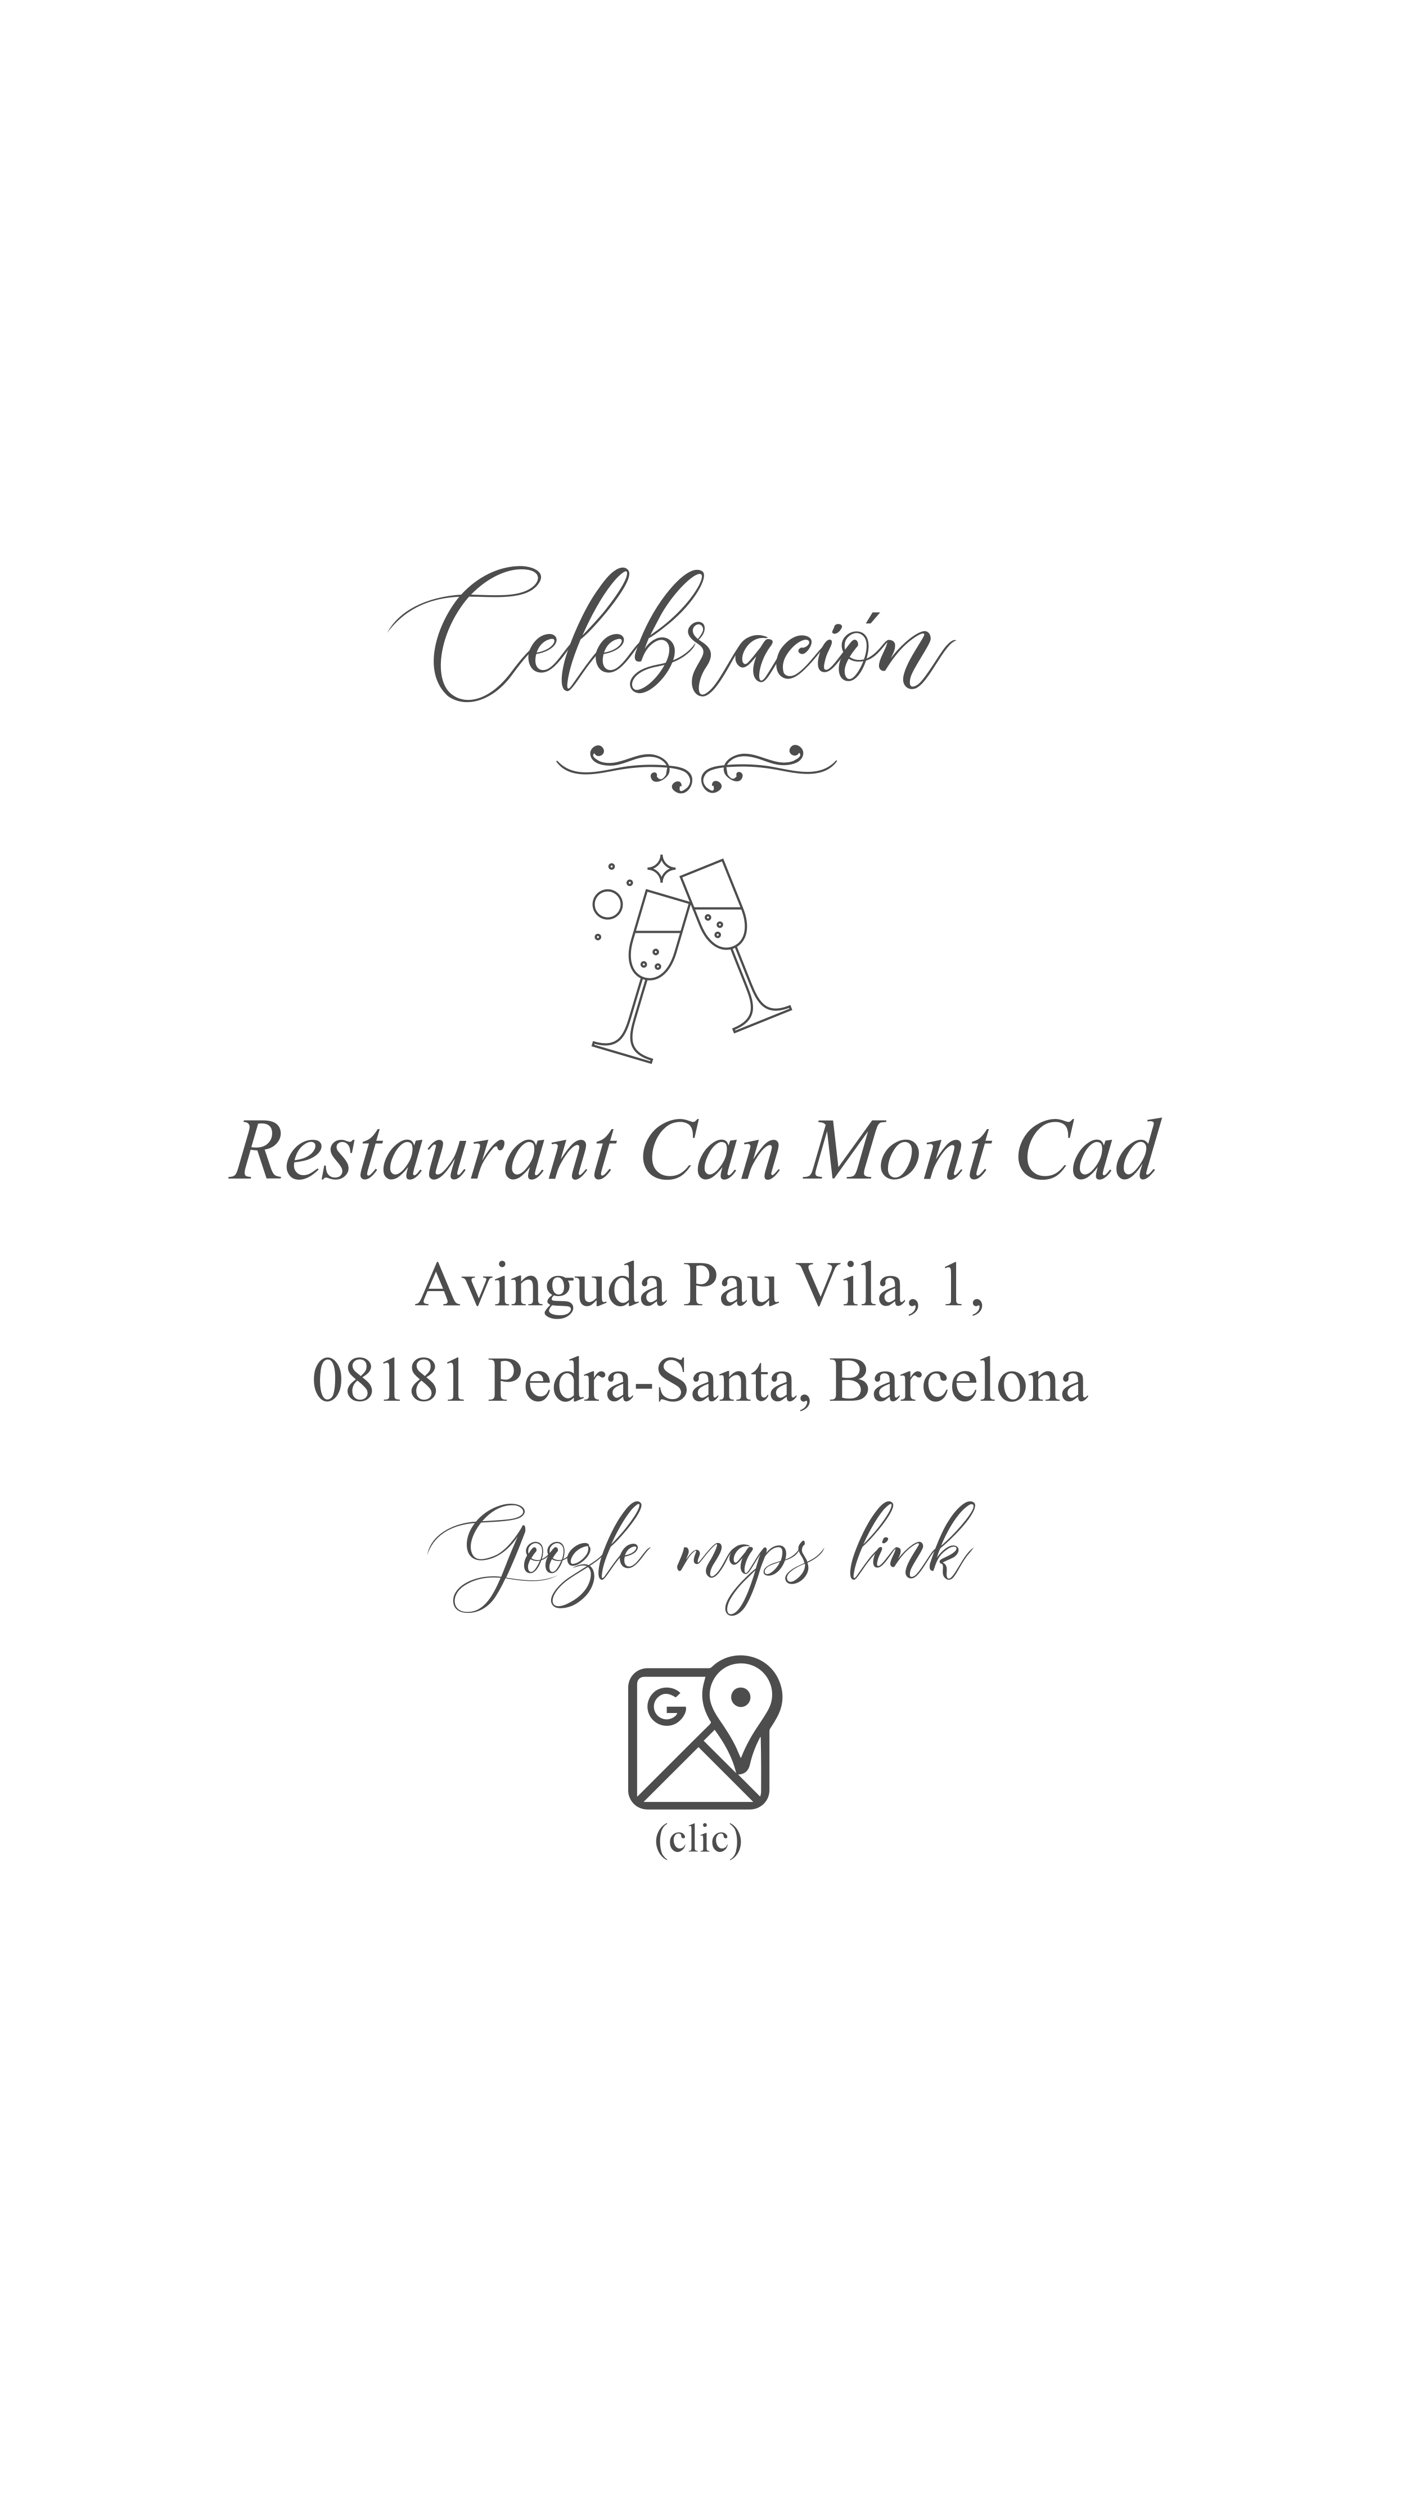 <?xml version="1.0" encoding="utf-8"?>
<!-- Generator: Adobe Illustrator 25.4.1, SVG Export Plug-In . SVG Version: 6.00 Build 0)  -->
<svg version="1.1" id="Capa_1" xmlns="http://www.w3.org/2000/svg" xmlns:xlink="http://www.w3.org/1999/xlink" x="0px" y="0px"
	 viewBox="0 0 1242 2208" style="enable-background:new 0 0 1242 2208;" xml:space="preserve">
<style type="text/css">
	.st0{display:none;}
	.st1{display:inline;opacity:0.3;fill:#FCF8F0;enable-background:new    ;}
	.st2{fill:#4D4D4D;}
	.st3{fill:none;}
	.st4{fill:none;stroke:#4D4D4D;stroke-width:2;stroke-miterlimit:10;}
</style>
<g id="fondo" class="st0">
	<rect x="-16.9" y="-29.6" class="st1" width="1275.5" height="2267.5"/>
</g>
<g id="Capa_2_00000086679546629099905610000014225892356357704576_" class="st0">
</g>
<g id="Capa_4" class="st0">
</g>
<g>
	<g>
		<path class="st2" d="M377.4,1373.3c3.2-18.3,22.6-27.2,38.4-29.1c1.4-0.2,3-0.4,4.6-0.4c9-10.9,20.9-14.6,26.4-15.5
			c13.9-2.1,21.3,5.8,13.7,11.3c-5.5,3.8-22.5,4.3-35.5,5c-7.1,8.9-10.1,18.2-8.9,24.3c1.7,8.2,7.1,10.5,20.8,5
			c10.5-4.2,20.5-19,23.9-25c0.5-1.1,0.8-1.7,0.8-1.7c1.5-1,2.9,0.4,2.4,5.4c0,0-8.2,22.2-16.9,40.6c4.5,0.7,9,1.5,16.2,2.1
			c14.3,1.2,21.7-1.1,30.1-4.3c-8.3,3.8-17.2,7.9-45.1,3.1c-0.5-0.1-1.1-0.2-1.7-0.4c-3.7,7.9-7.6,14.9-10.9,19.2
			c-7.7,9.6-17.2,12-24.4,11.4c-12.3-1-12.6-11.9-9-17.8c5.2-9,18.9-14,31.4-14.4c3.4-0.1,6.4,0,9,0.4c1.3-3,2.4-6.1,3.7-9.3
			c4.4-11.4,8.3-20.3,10.9-26.3c-5,7.7-13.2,16.1-23.2,19.4c-23.3,7.7-25.5-13.2-17.8-26.5c1-1.7,2-3.2,3.2-4.8
			C397.1,1346.8,382.7,1356.9,377.4,1373.3z M410.3,1400.2c-12,7.7-11.2,22,0.5,23.2c15.1,1.4,23.6-11.5,31.4-30
			C427.8,1392.1,417.9,1395.4,410.3,1400.2z M429.6,1339.6c-1.3,1.2-2.4,2.5-3.6,3.8c11.1-0.7,24.5-1.2,29.6-2.9
			c11.8-3.7,5.4-10.9-1.7-11.2C444.1,1328.9,435.8,1333.6,429.6,1339.6z"/>
		<path class="st2" d="M472.8,1361.6c3.8-0.1,7,2.3,7,8.4c0,1.8-0.4,4.4-1.1,6.8c1.2-0.5,2.5-1.3,3.8-2.4c5.1-4.2,6.4-8.4,9-8.1
			c-2.9,2.1-5.2,7.3-10.2,10.2c-1,0.6-2,1-3.1,1.4c-1.9,5.7-5.6,11.7-9.9,11.4c-6.1-0.2-6.5-8.2-3.7-13.8c0.4-0.7,0.7-1.4,1-2
			C462.3,1367,468,1361.8,472.8,1361.6z M468.7,1376.9c-1,1.5-1.5,3.1-2,4.6c-1.1,4.3,1,8.9,4.8,5.6c1.8-1.7,3.8-5,5.4-8.9
			C474.1,1378.9,471.1,1378.5,468.7,1376.9z M471.5,1366.5c2.4-0.4,2.6,1.9,2.4,3.2c0,0.1-2.5,2.7-4.5,6.3c2,1.5,4.9,2.1,8,1.4
			c1.8-5.1,2.4-10.9-0.7-13.3c-4-3.5-9,0.5-9.8,3.4c-0.4,1.7-0.4,3.2,0,4.6C469,1368.5,470.8,1366.5,471.5,1366.5z"/>
		<path class="st2" d="M491.7,1361.6c3.8-0.1,7,2.3,7,8.4c0,1.8-0.4,4.4-1.1,6.8c1.2-0.5,2.5-1.3,3.8-2.4c5.1-4.2,6.4-8.4,9-8.1
			c-2.9,2.1-5.2,7.3-10.2,10.2c-1,0.6-2,1-3.1,1.4c-1.9,5.7-5.6,11.7-9.9,11.4c-6.1-0.2-6.5-8.2-3.7-13.8c0.4-0.7,0.7-1.4,1-2
			C481.2,1367,486.9,1361.8,491.7,1361.6z M487.6,1376.9c-1,1.5-1.5,3.1-2,4.6c-1.1,4.3,1,8.9,4.8,5.6c1.8-1.7,3.8-5,5.4-8.9
			C492.9,1378.9,489.9,1378.5,487.6,1376.9z M490.4,1366.5c2.4-0.4,2.6,1.9,2.4,3.2c0,0.1-2.5,2.7-4.5,6.3c2,1.5,4.9,2.1,8,1.4
			c1.8-5.1,2.4-10.9-0.7-13.3c-4-3.5-9,0.5-9.8,3.4c-0.4,1.7-0.4,3.2,0,4.6C487.9,1368.5,489.7,1366.5,490.4,1366.5z"/>
		<path class="st2" d="M511.8,1382c3.3-1,6.1-0.8,8.1,0.2c8.3-5.2,13.1-8.9,16.9-15.8c-0.8,5.6-7.5,11.1-15.8,16.4
			c3.7,2.5,4.5,8.1,3.7,12.5c-1.7,8.2-6.5,15.1-15.5,20.8c-6.8,4.3-15.8,5.2-19.4,2.9c-9-6.3,3.8-20.2,13.6-26.4
			c5.9-3.8,10.9-7,15-9.5c-1.5-0.6-3.3-0.8-5.8-0.4c-4,1-6.9,2.1-6.9,2.1S508.1,1382.9,511.8,1382z M504.1,1393.5
			c-20.8,13.8-20.5,30.7-3.4,23c19.3-9,21.9-22.5,21.1-28.3c-0.4-1.5-1-3.2-2.4-4.3C514.5,1387,509.2,1390.1,504.1,1393.5z
			 M520.1,1365.2c0.4,0.4,1,0.7,1.2,1.4c1.5,4.4-3.7,11.2-9.9,14.5c-5.6,3.1-9.4,1.8-10.2-3c-1.4-7.7,7.7-13.8,11.8-14.9
			c1.8-0.5,3.2-0.6,4.4-0.6C520.1,1363.1,520.8,1364.5,520.1,1365.2z M508.2,1370.8c-4.4,4.8-5.5,10.6-1.9,10.3
			c3.7-0.4,7.6-3,11.1-7.3c2.7-3.5,2.6-7,1.8-8.4C517.6,1365.4,512.7,1366.4,508.2,1370.8z"/>
		<path class="st2" d="M531.7,1390.7c-0.4,2.5,0.1,4.4,2.4,1.3c6.8-9.5,15-22.5,22-25.5c-4.8,4.4-10.9,11.4-15.8,18.7
			c-6.8,10-7.7,10.6-9.6,9.6c-3.6-1.8-1.8-12.1,0.4-19.2c2.6-8.4,9.5-25.2,17.1-36.4c3.7-5.4,7-9.6,10.3-11.8
			c2.6-1.8,5.8-2.5,7.7,0.1c3.8,5.7-17.6,30.2-24,36c-1.2,1.1-2,1.9-2.7,2.4C533.6,1378.8,532.1,1386,531.7,1390.7z M542.8,1357.7
			c-1,2.1-2,4.3-2.9,6.2c3.3-3.4,9.6-10.1,13.2-14.8c8.4-10.7,10.9-16.1,11.5-18.4c1.5-6.1-4.6,0.4-6.4,2.1
			C555.6,1336.1,550,1343.1,542.8,1357.7z"/>
		<path class="st2" d="M551.8,1375.2c-1.4,6.8,2.3,9.3,6.1,7.7c6.4-2.5,12.5-16.5,17-16.4c-4.4,4-4.8,5.4-7.9,9.3
			c-3.9,5-8.2,9.6-13.1,9c-6.5-0.7-7.3-8.9-5.6-12.6c1.7-3.9,5.1-8.4,10.7-8.9c4.4-0.4,6.3,3.9,1.9,7.7c-2.6,2.1-6.4,3.2-9,3.7
			C551.9,1374.6,551.8,1375,551.8,1375.2z M555.5,1372.6c7-2.4,8.3-7.7,4.5-6.8c0,0-5.7,0.7-7.9,7.7
			C553.1,1373.3,554.3,1373.1,555.5,1372.6z"/>
		<path class="st2" d="M608.4,1370.2c0.1,1.8-2,5.9-2.4,6.8c0.4,0,1-1.2,2.9-3.6c2.4-3,5-5,6.9-4.8c2.7,1,3,3.2,1.8,5.8
			c-1.1,2.6-2.4,7.7,0.4,4.4c2-2.5,10.9-14.2,14.5-15.8c3-1.4,6.4,0.8,4.4,6.4c-0.6,2.1-2.6,5.7-5.9,10.9c-5,7.5-5,15,0.4,10.6
			c8.4-6.8,11.9-24.9,19.9-24.5c-6.5,3-9,11.4-11.9,16.2c-5.4,9.3-9.9,12.3-13.1,10c-3.2-2.3-4-6.2-0.2-12.5
			c5.4-8.7,9.8-19.2,5.7-15.8c-5.6,4.8-12,14-13.8,15.8c-1.5,1.5-3.1,1.5-4.3,0.4c-1-1-1.5-3.2,0.6-8.4c1.9-4.6-0.6-2.4-2.6-0.6
			c-3.7,3.3-8.6,13-9.8,14.8c-1.9,3-4.5-0.8-3.5-3.8c0.2-0.5,6.4-14.2,5.6-15.7C605.2,1366,608.3,1365.9,608.4,1370.2z"/>
		<path class="st2" d="M661.3,1387c5-7.3,11.1-19.7,15.2-20.7c-4.4,5-5.5,7.3-8,11.2c-4.8,7.7-7.4,13-10.2,12.5
			c-3.1-0.5-5.9-4.5-2.7-13.3c0.1-0.4,0.4-0.7,0.4-1c-3.6,4.4-7,8.4-10.3,4.8c-3.3-3.8-0.1-10.7,3-13.6c2.3-2.1,6.5-3.8,11.1-2.7
			c5,1.3,1.2,1.3,1.2,1.3s-6.4-1.4-11.1,5.9c-3.3,5.5-1.5,10.5,1.2,7.9c1.5-1.4,4.6-5.5,7.3-8.7c1.3-2.1,2.6-4.5,3.9-4.5
			c1.3-0.1,4.4,0.4,1.7,3.9C656.1,1380.2,656,1394.7,661.3,1387z"/>
		<path class="st2" d="M640.7,1421.1c-0.8-11.4,20.2-30.2,23.7-33.3c1.3-1.2,2.4-2.1,3.2-2.6c1.5-5,2.5-8.7,3-9.8
			c2.7-8.1,4.4-9.2,5.6-8.8c1.5,0.7,1.4,2.4,0.5,5c2.7-3.3,6.4-6.8,11.3-6.8c5.9-0.2,7.7,5.6,5.7,12.4c4.5-1.5,9-4.2,13.1-10.5
			c-2.1,6.9-7.6,9.5-13.4,11.4c-0.7,2-1.8,4.3-3.2,6.3c-6.4,9-14.5,7.9-15.5,5c-0.8-2.5,0.8-4.8,3.5-6.5c3.7-2.4,7.6-3.2,11.4-4.4
			c2-5.4,2.5-11.8-1.3-12.1c-5-0.5-9.4,3.9-12.5,8.1c-1.4,3.6-3.4,8.3-5,13.8c-3,10.2-7.3,22.5-12.5,30.6
			C651.2,1429.3,641.3,1429.1,640.7,1421.1z M661.9,1392c-7.3,6.8-12.1,12.4-16.4,19.6c-4.6,7.9-3.8,14.4,0.4,13.9
			c9-0.8,17-24.1,21.4-38.8C666.1,1387.8,664.4,1389.5,661.9,1392z M678.8,1383.3c-3.1,2-3.8,4.5-3.1,5.7c1.8,3,7.4-0.6,11.1-5.9
			c0.8-1,1.5-2.3,2-3.7C685.5,1380.6,681.9,1381.5,678.8,1383.3z"/>
		<path class="st2" d="M708.6,1367.2c-0.4,1.2-0.4,3,0.8,5c1.5,2.6,3.2,5,3.8,7c8.7-4.3,10.8-6.8,15.1-12.5c-1.9,5.8-8,10.2-15,13.4
			c1.3,4,1.1,7.4-1.5,11.4c-4.4,7-13.8,9.3-16.9,5.6c-4.2-5.1,2.4-10.9,12-15.1c1.4-0.6,2.5-1.2,3.7-1.7c-0.4-1.7-1-3.2-2-5
			c-4.2-6.5-3.4-7.3-3.3-8.8c0.2-2.7,3.5-5.6,3.5-5.6c1.9-1.4,2.4,1.4,2,3C709.9,1364.6,708.9,1365.9,708.6,1367.2z M709.7,1381.4
			c-8.1,3.4-15.1,8.1-14.5,12.5c0.4,3,3,3.9,6.3,2.1c3.2-1.8,10.3-7.6,9.6-15.1C710.6,1381.3,710.1,1381.3,709.7,1381.4z"/>
		<path class="st2" d="M754.1,1390.7c-0.4,2.5,0.1,4.4,2.4,1.3c6.8-9.5,15-22.5,22-25.5c-4.8,4.4-10.9,11.4-15.8,18.7
			c-6.8,10-7.7,10.6-9.6,9.6c-3.6-1.8-1.8-12.1,0.4-19.2c2.6-8.4,9.5-25.2,17.1-36.4c3.7-5.4,7-9.6,10.3-11.8
			c2.6-1.8,5.8-2.5,7.7,0.1c3.8,5.7-17.6,30.2-24,36c-1.2,1.1-2,1.9-2.7,2.4C756.3,1378.8,754.7,1386,754.1,1390.7z M765.5,1357.7
			c-1,2.1-2,4.3-2.9,6.2c3.3-3.4,9.6-10.1,13.2-14.8c8.4-10.7,10.9-16.1,11.5-18.4c1.5-6.1-4.6,0.4-6.4,2.1
			C778.2,1336.1,772.7,1343.1,765.5,1357.7z"/>
		<path class="st2" d="M784.3,1376.6c-3.9,5.2-7.1,8.6-10.5,7.6c-5.4-1.7-0.8-15.1,3-17.7c1.7-0.8,2.6,0.1,2.4,1.4
			c-0.4,2.1-2.6,5.4-3.7,9.2c-0.7,2.9-1.5,6.2,0.6,5.8c2.6-0.4,7.7-7.9,11.1-12.1c2.9-3.6,3.7-4.5,5.6-4.5
			C790,1367.8,787.9,1371.9,784.3,1376.6z M780.1,1362.9c-1-0.4-1.1-1-0.4-2.4c0.8-1.7,0.4-2,1.7-2.7c1-0.5,4-0.2,3,2
			C783.4,1362,781.2,1363.2,780.1,1362.9z"/>
		<path class="st2" d="M795.6,1369.2c0.1,2.9-0.8,4.3-2.4,7.6c3.7-5.1,12-13.6,17.8-15.1c3.2-0.8,4.8,2.1,4.4,4.4
			c-0.4,3.3-10.1,16.5-11.3,21.4c-1.7,7.3,2.7,4.9,4.2,3.8c4.2-3.1,12-17.1,15.5-21.3c4.4-5,5.9-3.3,5.9-3.3
			c-6.9,1.7-15.1,23.8-22.8,26.8c-2.3,1-5.7,0.4-6.8-3.2c-2-7.3,11.2-24.1,11.7-26.6c0.4-2.9-8,2.3-13.8,9
			c-3.9,4.5-6.1,8.1-7.9,10.8c-0.4,0.6-2.4,0.6-3.2-0.8c-0.4-0.6-1.4-2,1.8-8.6c3.6-7.3,2-7,2-7
			C791.7,1365.8,795.6,1366.5,795.6,1369.2z"/>
		<path class="st2" d="M861.4,1329.8c-0.8,10.3-23.2,31.5-30.6,37.4c-1.8,3.2-2,5-3.3,8.6c1.3-2.4,9.3-12.1,15.7-10.9
			c5.9,1.2,3.7,7.9-1,10.5c-3.2,1.8-9.2,3.9-9.4,4.6c6.5,2.9,1.5,10.7,4.4,13.8c5,3.2,13.1-21.8,23.2-27.2c-1.1,1-2,2.6-3.6,4.4
			c-7.3,8.1-10.9,18.2-15.1,22.5c-2,2-4.4,1.8-5.5,1.1c-6.8-3.8-0.5-12.8-5-13.8c-1-0.2-1.8-1.8-0.7-3c1.7-1.8,7.5-3.4,11.4-6.4
			c6.5-4.6,1.4-7.9-5-3.3c-8.2,5.7-9.6,10.9-12.4,19.2c-3.7,0-3.6-3.1-3-6.4c0.2-0.8,8.4-25.9,16.4-37.8
			c7.7-12.5,14.6-16.1,16.2-16.7C858.5,1324.8,861.7,1326.8,861.4,1329.8z M855.7,1329.3c-10.5,6.8-19.9,24.7-24.4,35.8
			c11.2-9.3,27.6-28,28.6-34.1C860.5,1328.2,858.3,1327.6,855.7,1329.3z"/>
	</g>
</g>
<g>
	<g>
		<g>
			<path class="st2" d="M589.3,1642.1v0.7c-1.8-0.9-3.3-1.9-4.4-3.2c-1.7-1.7-3-3.7-3.9-6.1s-1.4-4.7-1.4-7.2c0-3.6,0.9-7,2.7-10
				s4.2-5.2,7-6.4v0.8c-1.5,0.8-2.6,1.9-3.5,3.3s-1.7,3.2-2,5.3c-0.5,2.1-0.7,4.3-0.7,6.6c0,2.6,0.2,4.8,0.6,6.9
				c0.3,1.7,0.7,2.9,1.1,3.9c0.3,1,1,1.9,1.8,2.8C587.2,1640.4,588.2,1641.3,589.3,1642.1z"/>
			<path class="st2" d="M605.4,1628.9c-0.3,2.1-1.2,3.8-2.6,4.8c-1.2,1.1-2.6,1.8-4.2,1.8c-1.9,0-3.4-0.8-4.8-2.4
				c-1.4-1.6-2-3.6-2-6.3c0-2.6,0.8-4.6,2.3-6.2s3.4-2.4,5.5-2.4c1.6,0,2.9,0.3,3.9,1.2c1,0.9,1.6,1.8,1.6,2.6
				c0,0.5-0.1,0.8-0.3,1.1c-0.3,0.3-0.7,0.3-1.1,0.3c-0.7,0-1.1-0.2-1.6-0.7c-0.2-0.3-0.3-0.7-0.3-1.4c-0.1-0.7-0.3-1.2-0.7-1.6
				c-0.3-0.3-1-0.5-1.7-0.5c-1.1,0-2.1,0.3-2.8,1.2c-1,1.1-1.5,2.6-1.5,4.6c0,1.9,0.5,3.6,1.4,5.1c1,1.5,2.3,2.3,3.8,2.3
				c1.1,0,2.1-0.3,3.2-1.1c0.7-0.6,1.2-1.6,1.9-2.9L605.4,1628.9z"/>
			<path class="st2" d="M613.7,1610v21.4c0,1,0.1,1.7,0.2,2c0.1,0.3,0.3,0.6,0.7,0.8s0.9,0.3,1.7,0.3v0.6h-7.9v-0.6
				c0.8,0,1.2-0.1,1.6-0.2c0.3-0.2,0.5-0.3,0.6-0.8s0.2-1.1,0.2-2v-14.6c0-1.9,0-2.9-0.1-3.3c-0.1-0.3-0.2-0.7-0.3-0.9
				c-0.2-0.2-0.3-0.2-0.7-0.2s-0.7,0.1-1.1,0.3l-0.3-0.6l4.8-1.9h0.9L613.7,1610L613.7,1610z"/>
			<path class="st2" d="M624.2,1618.4v13.1c0,1,0.1,1.7,0.2,2c0.1,0.3,0.3,0.6,0.7,0.8s0.8,0.3,1.6,0.3v0.6h-7.9v-0.6
				c0.8,0,1.2-0.1,1.6-0.2c0.3-0.2,0.5-0.3,0.6-0.8c0.2-0.3,0.2-1.1,0.2-2v-6.3c0-1.8-0.1-2.8-0.2-3.4c-0.1-0.3-0.2-0.7-0.3-0.8
				c-0.2-0.1-0.3-0.2-0.7-0.2s-0.7,0.1-1.1,0.3l-0.3-0.6l4.8-1.9h0.9L624.2,1618.4L624.2,1618.4z M622.7,1610c0.5,0,0.9,0.2,1.2,0.5
				s0.5,0.8,0.5,1.2s-0.2,0.9-0.5,1.2c-0.3,0.3-0.8,0.5-1.2,0.5s-0.9-0.2-1.2-0.5s-0.5-0.8-0.5-1.2s0.2-0.9,0.5-1.2
				C621.7,1610.2,622.3,1610,622.7,1610z"/>
			<path class="st2" d="M642.8,1628.9c-0.3,2.1-1.2,3.8-2.6,4.8c-1.2,1.1-2.6,1.8-4.2,1.8c-1.9,0-3.4-0.8-4.8-2.4
				c-1.4-1.6-2-3.6-2-6.3c0-2.6,0.8-4.6,2.3-6.2s3.4-2.4,5.5-2.4c1.6,0,2.9,0.3,3.9,1.2c1,0.9,1.6,1.8,1.6,2.6
				c0,0.5-0.1,0.8-0.3,1.1c-0.3,0.3-0.7,0.3-1.1,0.3c-0.7,0-1.1-0.2-1.6-0.7c-0.2-0.3-0.3-0.7-0.3-1.4c-0.1-0.7-0.3-1.2-0.7-1.6
				c-0.3-0.3-1-0.5-1.7-0.5c-1.1,0-2.1,0.3-2.8,1.2c-1,1.1-1.5,2.6-1.5,4.6c0,1.9,0.5,3.6,1.4,5.1c1,1.5,2.3,2.3,3.8,2.3
				c1.1,0,2.1-0.3,3.2-1.1c0.7-0.6,1.2-1.6,1.9-2.9L642.8,1628.9z"/>
			<path class="st2" d="M644.7,1610.7v-0.8c1.8,0.9,3.3,1.9,4.5,3.2c1.7,1.7,2.9,3.7,3.9,6.1c0.9,2.4,1.4,4.7,1.4,7.2
				c0,3.6-0.9,7-2.6,10c-1.8,3-4.2,5.2-7,6.4v-0.7c1.5-0.8,2.6-1.9,3.5-3.3c1-1.4,1.7-3.2,2-5.3c0.5-2.1,0.7-4.4,0.7-6.6
				c0-2.6-0.2-4.8-0.6-6.9c-0.3-1.7-0.7-2.9-1.1-3.9c-0.3-1-1-1.9-1.8-2.8C646.8,1612.5,645.9,1611.6,644.7,1610.7z"/>
		</g>
	</g>
	<a xlink:href="https://goo.gl/maps/81jHpymw7XjCokPF7"  pointer-events="all" target="_blank">
		<rect x="538" y="1449.8" class="st3" width="163" height="202.5"/>
		<path class="st2" d="M687.9,1483.5c-10.2-23.2-41.2-29-59.2-11.3c-0.8,0.7-1.5,1-2.5,1c-18,0-36,0-54,0c-9.8,0-17.3,7.5-17.3,17.3
			c0,30.2,0,60.1,0,90.2c0,1.1,0.1,2.5,0.3,3.6c1.9,8.4,8.6,13.7,17.2,13.7c15,0,29.8,0,44.8,0s29.8,0,44.8,0c1.9,0,4.1-0.3,5.9-0.9
			c7.3-2.5,11.8-8.8,11.8-16.5c0-17.3,0-34.7,0-51.9c0-0.8,0.3-1.6,0.7-2.3c1.8-2.8,3.6-5.5,5.3-8.6
			C692.1,1506.9,693.1,1495.3,687.9,1483.5z M631.3,1527.6c8.4,11.5,15.6,23.9,19,38.3c-9.7-9.7-19.2-19.2-28.7-28.6
			C624.7,1534.2,628,1530.9,631.3,1527.6z M564,1585.6c-0.3,0.3-0.6,0.7-1.1,1c-0.1-0.7-0.1-0.9-0.1-1.4c0-32.5,0-65,0-97.8
			c0-4.1,2.6-6.6,6.5-6.6c17.7,0,35.6,0,53.2,0c0.3,0,0.6,0,0.7,0c-0.8,3.2-1.8,6.2-2.3,9.3c-1.7,9.7,0.5,18.9,5.1,27.3
			c0.5,0.8,0.7,1.7,1.4,2.3c1,1.2,0.6,2-0.5,3.2C605.7,1543.8,584.9,1564.8,564,1585.6z M568.5,1591.3
			c16.1-16.1,32.3-32.3,48.5-48.4c15.9,15.9,32.1,32.1,48.4,48.4C632.8,1591.3,600.4,1591.3,568.5,1591.3z M672.3,1582.7
			c0,1.4-0.5,2.7-0.8,3.9c-6.6-6.6-13.1-13.1-19.5-19.5c0.7-0.1,1.4-0.1,2.1-0.2c5-0.9,7.4-4.2,8.4-8.8c1.8-7.9,4.6-15.4,8.3-22.6
			c0.2-0.6,0.6-1.1,1-1.8c0.1,0.7,0.2,1,0.2,1.4C672.4,1550.8,672.4,1566.8,672.3,1582.7z M678.5,1510.1c-2.5,4.5-5.3,8.7-8.1,12.9
			c-6.2,9-11.5,18.5-15.5,28.6c-0.1,0.3-0.3,0.6-0.5,1c-1.4-3-2.6-5.9-3.8-8.7c-4.2-9.1-9.7-17.3-15.3-25.5c-3-4.4-5.7-9-7.3-14.2
			c-4.6-15.3,5.6-32.1,21.5-34.8c14.6-2.6,28,6,31.8,20.4C683,1496.9,682,1503.7,678.5,1510.1z"/>
		<path class="st2" d="M601,1495.1c-1.4,1.4-2.6,2.6-4.1,3.9c-6-3.9-10.6-4.2-14.9-0.8c-3.9,3-5.4,8.1-3.7,12.8
			c1.6,4.5,6.1,7.5,10.8,7.4c3.9-0.1,8.4-2.6,9.2-5.6c-3.2,0-6.2,0-9.3,0c0-1.9,0-3.7,0-5.6c5.6,0,11.1,0,16.8,0
			c1.5,4.7-3.8,12.9-10,15.5c-8,3.5-17.4,0.3-21.7-7.3c-4.3-7.7-2-17.2,5.2-22.3C586.7,1488.3,596.2,1490.1,601,1495.1z"/>
		<path class="st2" d="M645.9,1498.7c0-4.7,3.8-8.6,8.6-8.4c4.7,0,8.4,3.8,8.4,8.6s-3.8,8.6-8.6,8.6
			C649.6,1507.3,645.8,1503.4,645.9,1498.7z"/>
	</a>
</g>
<g>
	<g>
		<path class="st4" d="M571.3,786.3l-12.9,43.8c-5.5,18.8,0.2,30.9,10.7,34s21.9-3.9,27.5-22.8l12.9-43.8L571.3,786.3z"/>
		<path class="st4" d="M567.1,863.5c0,0-5.6,18.4-10.3,34.4c-4.7,16.1-10.2,29.2-32.3,22.7l-0.8,2.7l51.3,15.1l0.8-2.7
			c-22.2-6.5-19.6-20.5-14.9-36.6c4.7-16.1,10.3-34.4,10.3-34.4"/>
		<line class="st4" x1="560.5" y1="823" x2="602" y2="823"/>
		<path class="st4" d="M584.4,754.7c0,6.9-5.6,12.4-12.4,12.4c6.9,0,12.4,5.6,12.4,12.4c0-6.9,5.6-12.4,12.4-12.4
			C590,767.1,584.4,761.5,584.4,754.7z"/>
		<circle class="st4" cx="536.8" cy="798.7" r="12.4"/>
		<path class="st4" d="M558.2,779.6c0,1-0.8,1.9-1.9,1.9s-1.9-0.8-1.9-1.9c0-1,0.8-1.9,1.9-1.9S558.2,778.5,558.2,779.6z"/>
		<path class="st4" d="M542.2,765.2c0,1-0.8,1.9-1.9,1.9s-1.9-0.8-1.9-1.9s0.8-1.9,1.9-1.9S542.2,764.2,542.2,765.2z"/>
		<path class="st4" d="M530.1,827.5c0,1-0.8,1.9-1.9,1.9s-1.9-0.8-1.9-1.9s0.8-1.9,1.9-1.9S530.1,826.4,530.1,827.5z"/>
		<path class="st4" d="M627.3,810.2c0,1-0.8,1.9-1.9,1.9c-1,0-1.9-0.8-1.9-1.9s0.8-1.9,1.9-1.9C626.4,808.3,627.3,809.1,627.3,810.2
			z"/>
		<path class="st4" d="M635.9,825.6c0,1-0.8,1.9-1.9,1.9c-1,0-1.9-0.8-1.9-1.9s0.8-1.9,1.9-1.9C635.1,823.7,635.9,824.5,635.9,825.6
			z"/>
		<path class="st4" d="M570.6,851.7c0,1-0.8,1.9-1.9,1.9c-1,0-1.9-0.8-1.9-1.9s0.8-1.9,1.9-1.9S570.6,850.7,570.6,851.7z"/>
		<path class="st4" d="M583.1,853.6c0,1-0.8,1.9-1.9,1.9s-1.9-0.8-1.9-1.9s0.8-1.9,1.9-1.9S583.1,852.6,583.1,853.6z"/>
		<path class="st4" d="M637.8,816.6c0,1-0.8,1.9-1.9,1.9s-1.9-0.8-1.9-1.9s0.8-1.9,1.9-1.9S637.8,815.5,637.8,816.6z"/>
		<path class="st4" d="M581.2,840.7c0,1-0.8,1.9-1.9,1.9s-1.9-0.8-1.9-1.9s0.8-1.9,1.9-1.9S581.2,839.7,581.2,840.7z"/>
		<g>
			<path class="st4" d="M601.4,774.3l17,42.3c7.3,18.2,19.3,24.1,29.5,20s14.8-16.7,7.4-34.9l-17-42.3L601.4,774.3z"/>
			<path class="st4" d="M646,837.5c0,0,7,17.9,13.3,33.4c6.2,15.5,10.2,29.2-11.3,37.9l1,2.6l49.6-20l-1-2.6
				c-21.4,8.6-28.1-4-34.4-19.5c-6.2-15.5-13.3-33.4-13.3-33.4"/>
			<line class="st4" x1="612.7" y1="802.2" x2="655.4" y2="802.2"/>
		</g>
	</g>
</g>
<g>
	<g>
		<g>
			<g>
				<g>
					<g>
						<path class="st2" d="M491.5,672.7c10.8,15,31.8,11.6,48,8.5c13-2.6,26.1-4.2,39.4-3.8c6.5,0.2,13.5,0.4,19.8,2
							c3.1,0.8,6.2,1.7,8.4,4.1c3.4,4.1,3.4,8.2-0.1,12.1c-5.4,4.5-7.6,4-6.3-1.6c0.2,0.7,1.4,0.6,1.4-0.2
							c-0.4-8.6-14.7-0.6-5.5,5.3c10.1,6.5,19.3-8.7,12.8-16.4c-4.6-5.4-13-6-19.7-6.7c-11.5-1.1-23.3-0.8-34.8,0.6
							c-20.3,2.6-46.3,13.1-62.4-4.6C491.9,671.6,491.1,672.2,491.5,672.7L491.5,672.7z"/>
					</g>
					<g>
						<path class="st2" d="M580.3,685.4c1-5.2-6.7-3.8-5.4,1c2.4,8.7,14.8,1.4,16.2-4c2.8-9.9-8.8-16.3-17.6-16.4
							c-7.8-0.1-14.8,3-21.9,5.2c-4.3,1.3-8.7,2.6-13.3,2.6c-3,0-6.1-0.4-8.9-1.7c-0.9-0.6-1.8-1.1-2.8-1.7c-3.5-2.4-3.5-4.5,0-6.2
							c-0.7-0.9-2-0.2-1.6,0.9c2.4,5.4,10.7,1.5,8-3.9c-3.3-6.3-11.9-1.4-11.6,4.3c0.4,10.1,14.9,11.6,22.8,10.2
							c8.2-1.4,15.4-5.5,23.6-6.9c5.7-1,11.7-0.8,16.5,2.4c2.1,1.4,4.8,4,5.1,6.7c-0.4,2.1-0.7,4.2-1.1,6.3c-3,4.8-5.8,5.2-8.4,1.1
							C579.7,685.6,580.2,685.7,580.3,685.4L580.3,685.4z"/>
					</g>
				</g>
			</g>
		</g>
		<g>
			<g>
				<g>
					<g>
						<path class="st2" d="M739.3,672.3c-10.8,15-31.8,11.6-47.9,8.5c-13-2.6-26.1-4.2-39.4-3.8c-6.5,0.2-13.5,0.4-19.8,2
							c-3.1,0.8-6.2,1.7-8.4,4.1c-3.4,4.1-3.4,8.2,0.1,12.1c5.4,4.5,7.6,4,6.3-1.6c-0.2,0.7-1.4,0.6-1.3-0.2
							c0.4-8.6,14.7-0.6,5.5,5.3c-10.1,6.5-19.3-8.7-12.8-16.4c4.6-5.4,13-6,19.7-6.7c11.5-1.1,23.3-0.8,34.8,0.6
							c20.3,2.6,46.3,13.1,62.4-4.6C738.8,671.2,739.7,671.8,739.3,672.3L739.3,672.3z"/>
					</g>
					<g>
						<path class="st2" d="M650.5,685c-1-5.2,6.7-3.8,5.4,1c-2.4,8.7-14.8,1.4-16.2-4c-2.8-9.9,8.8-16.3,17.6-16.4
							c7.8-0.1,14.8,3,21.9,5.2c4.3,1.3,8.7,2.6,13.3,2.6c3,0,6.1-0.4,8.9-1.7c0.9-0.6,1.8-1.1,2.9-1.7c3.5-2.4,3.5-4.5,0-6.2
							c0.7-0.9,2-0.2,1.6,0.9c-2.4,5.4-10.7,1.5-8-3.9c3.3-6.3,11.9-1.4,11.7,4.3c-0.4,10.1-14.9,11.6-22.8,10.2
							c-8.1-1.4-15.4-5.5-23.6-6.9c-5.7-1-11.7-0.8-16.5,2.4c-2.1,1.5-4.8,4-5.1,6.7c0.4,2.1,0.7,4.2,1.1,6.3c3,4.8,5.8,5.2,8.4,1.1
							C651.1,685.2,650.6,685.3,650.5,685L650.5,685z"/>
					</g>
				</g>
			</g>
		</g>
	</g>
</g>
<g>
	<g>
		<path class="st2" d="M476.3,514.6c-10,16.4-41.7,12.3-61.9,12.3c-2.6,2.9-5.1,6-7.5,9.6c-20.1,29.4-23,64.7-8.1,76.5
			c13.1,10.4,34.2,5.5,53-19.8c14.8-20,24.5-27,29.2-28.1c-10.4,7.5-18.2,16.6-28.6,30.8c-16.6,22.9-40.7,30.4-56.8,18.8
			c-24.5-22.3-8.5-65.3,10.1-87.7c-36.1,1.6-53.9,18.8-63.6,31.8c10.1-19.2,33.9-31.6,65.3-33.7c14.2-15.5,32.8-24.9,51.5-25.2
			C469.6,499.7,482.6,504.6,476.3,514.6z M458.9,502.8c-10.9,0.4-27.1,6.2-42.8,22.3c13.8,0.3,33,1.9,45.2-2.1
			C478.9,517.4,481.6,501.9,458.9,502.8z"/>
		<path class="st2" d="M473.4,578.9c-2.2,10.5,3.6,14.6,9.6,12.2c10.1-4,19.7-26.1,26.8-26c-7,6.4-7.5,8.5-12.3,14.6
			c-6.3,8.1-12.9,15.1-20.7,14.2c-10.3-1.1-11.5-14-8.9-20c2.7-6.3,8.2-13.4,16.8-14c7.1-0.4,9.9,6.3,3,12
			c-4.1,3.4-10.1,5.1-14.1,5.7C473.7,578.1,473.4,578.7,473.4,578.9z M479.3,575c11.1-3.7,13-12,7.3-10.7c0,0-9,1.1-12.5,12
			C475.5,576.1,477.4,575.7,479.3,575z"/>
		<path class="st2" d="M501.2,603.4c-0.4,4,0.1,7.1,3.7,2.1c10.7-14.9,23.7-35.4,34.6-40.2c-7.5,7-17.1,17.9-24.9,29.4
			c-10.7,15.7-12.2,16.7-15.2,15.1c-5.6-2.9-2.9-19.2,0.5-30.2c4.1-13.3,14.9-39.8,27.1-57.3c5.9-8.5,10.9-15.1,16.2-18.5
			c4.1-2.9,9.3-4,12,0.1c6,9-27.8,47.8-37.9,56.9c-1.9,1.8-3.3,3-4.4,3.8C504.5,584.6,502,596.2,501.2,603.4z M519,551.4
			c-1.6,3.4-3.1,6.7-4.5,9.7c5.3-5.5,15.2-15.9,20.9-23.3c13.1-16.8,17.2-25.3,18.2-29.2c2.3-9.6-7.4,0.4-10.1,3.4
			C539,517.2,530.2,528.3,519,551.4z"/>
		<path class="st2" d="M532.9,578.9c-2.2,10.5,3.6,14.6,9.6,12.2c10.1-4,19.7-26.1,26.8-26c-7,6.4-7.5,8.5-12.3,14.6
			c-6.3,8.1-12.9,15.1-20.7,14.2c-10.3-1.1-11.5-14-8.9-20c2.7-6.3,8.2-13.4,16.8-14c7.1-0.4,9.9,6.3,3,12
			c-4.1,3.4-10.1,5.1-14.1,5.7C533.2,578.1,532.9,578.7,532.9,578.9z M538.8,575c11.1-3.7,13-12,7.3-10.7c0,0-9,1.1-12.5,12
			C535,576.1,536.9,575.7,538.8,575z"/>
		<path class="st2" d="M591.2,572.6c-0.3-6-5.7-10.4-13.3-5.3c-7.1,4.8-9.4,11.1-11.5,16.7c0,0-8.3,2.6-4.8-8.3
			c5.1-15.2,12.6-31.2,22.6-45.4c11.2-15.9,26.6-31.6,36-25.9c6.6,4-6.4,27.8-29.7,46.7c-10.1,8.2-15.1,11.4-17.4,12.5
			c-1.1,2.6-2.3,5.7-3.6,9.3c1.1-1.6,2.3-3.3,4-4.8c11.2-10.4,22.4-3.7,22.6,6.4c0,2.7-0.4,5.6-1.5,8.6
			c15.1-6.2,19.6-15.7,19.6-15.3c0.1,3.3-7.1,12.2-20.3,17.2c-5.6,14-20.4,28.3-30,27.1c-7.4-1-10.1-9-4.1-15.5
			c3-3.3,8.1-7.3,22-9.9c2.2-0.4,4.2-0.8,6.2-1.4C590.3,580.9,591.4,576.5,591.2,572.6z M579.7,588.8c-25.9,5.1-24,21.9-16.2,20.4
			c7.7-1.4,17.9-11.5,23.5-22C584.8,587.7,582.5,588.3,579.7,588.8z M578,558.4c14-9.6,30-24.9,38.5-39.8c5.7-10.3,4.5-14.6-3.3-9.9
			c-8.5,5.3-22.2,20.8-30.2,35.9c-4.5,8.5-6.7,12.7-8.5,16.4C575.4,560.3,576.5,559.5,578,558.4z"/>
		<path class="st2" d="M619.4,566.4c8.9,5.6,11.9,11.8,4.2,23c-8.1,11.8-9.3,30.7,1.9,21.6c6.6-5.3,11.5-14.5,19.7-28.3
			c7.9-13.4,9.9-15.6,13.4-17.5c-1.1,2.1-7.3,10.4-11.4,17.8c-9.2,16.7-18.8,32.7-27.1,32c-8.3-0.7-11.8-12.3-6.3-23.3
			c5.9-12,12.6-16.8,1.9-23.7c-13.6-8.8-6.4-15.7-3.1-17.7c4-2.3,9.9-1.4,9.9,4.5c0,4.4-3,8.1-5.3,10.1
			C617.9,565.4,618.6,565.8,619.4,566.4z M615.5,551.7c-3.8,1.6-5.9,7,1,12.6c2.3-2.7,4-5.6,4.4-7.3
			C621.8,553.3,618.6,550.3,615.5,551.7z"/>
		<path class="st2" d="M676.4,597.6c7.8-11.5,17.4-31.1,24.1-32.6c-6.8,7.8-8.6,11.4-12.6,17.7c-7.5,12.2-11.6,20.4-16,19.7
			c-4.9-0.8-9.4-7.3-4.4-21.1c0.1-0.5,0.4-1.1,0.5-1.6c-5.6,6.8-11,13.4-16.2,7.5c-5.3-6-0.1-16.8,4.8-21.4
			c3.6-3.3,10.3-6.2,17.4-4.4c7.9,2.1,1.9,2.1,1.9,2.1s-10.1-2.2-17.4,9.4c-5.3,8.6-2.3,16.4,1.9,12.5c2.3-2.2,7.4-8.6,11.4-13.7
			c2.1-3.3,4.2-7.3,6.3-7.3c2.1-0.1,7.1,0.5,2.6,6.3C668.3,586.9,668,609.7,676.4,597.6z"/>
		<path class="st2" d="M696.6,575.8c-3.6,4.8-6.2,10.7-4.5,17.5c0.7,3.3,5.7,5.6,11.6,1.8c11.4-7.4,21.6-25.6,30.4-30
			c-6.3,5.2-13,16.2-22.9,25.7c-9,8.8-15.7,10.9-21.4,6.3c-6.6-5.5-4.4-18.9,1.1-25.6c6.3-7.8,14-11.9,21.1-9.9
			c7.5,2.1,4.8,8.3,2.6,11.5c-2.2,3.1-5.3,6-8.3,3.6c-3-2.5,1.1-5.1,1.9-4.8c0.8,0.3,3.6,0,5.5-2.2c2.6-2.9,0.4-5.2-2.9-4.7
			C708.8,565.4,703.1,567.2,696.6,575.8z"/>
		<path class="st2" d="M743,581.4c-6.3,8.3-11.2,13.5-16.6,11.9c-8.5-2.7-1.4-24,4.7-27.9c2.7-1.4,4.1,0.1,3.7,2.3
			c-0.5,3.4-4.2,8.5-5.7,14.5c-1.1,4.5-2.5,9.7,1,9.3c4.2-0.4,12-12.5,17.5-19.2c4.5-5.6,5.9-7.3,8.8-7.3
			C752.2,567.2,748.8,573.9,743,581.4z M736.5,559.6c-1.6-0.5-1.8-1.5-0.5-3.8c1.4-2.6,0.5-3.1,2.7-4.4c1.5-0.8,6.4-0.3,4.8,3.1
			C741.7,558.3,738.4,560.2,736.5,559.6z"/>
		<path class="st2" d="M756.2,557.6c6.2-0.1,11.1,3.6,11.1,13.3c0,2.9-0.7,6.8-1.8,10.7c1.9-0.8,4-2.1,6-3.7
			c8.2-6.6,10.1-13.1,14.4-12.7c-4.5,3.4-8.3,11.4-16,16c-1.5,1-3.1,1.6-4.9,2.2c-3,9.2-8.9,18.3-15.6,18.1
			c-9.6-0.3-10.3-12.9-5.7-21.8c0.5-1.1,1.1-2.2,1.6-3.1C739.6,565.9,748.6,557.7,756.2,557.6z M749.7,581.7
			c-1.4,2.5-2.5,4.9-3.1,7.4c-1.8,6.7,1.6,14,7.5,8.8c2.9-2.6,6.2-7.9,8.5-14C758.1,584.7,753.4,584.3,749.7,581.7z M754.1,565.1
			c3.7-0.5,4.1,3,3.8,5.1c0,0.1-4,4.4-7.3,9.9c3.1,2.5,7.7,3.4,12.6,2.2c2.9-8.2,3.7-17.1-1.1-21.1c-6.4-5.5-14.1,0.8-15.5,5.5
			c-0.7,2.6-0.7,5.2,0,7.4C750.2,568.4,753,565.3,754.1,565.1z"/>
		<path class="st2" d="M790.7,569.5c0.1,4.5-1.4,6.7-3.8,11.9c5.7-8.2,19-21.4,28.1-23.8c5.2-1.4,7.5,3.4,7.1,7
			c-0.7,5.3-15.9,26.1-17.8,33.8c-2.7,11.4,4.4,7.7,6.6,6c6.6-4.9,18.9-27.1,24.5-33.5c6.8-7.9,9.4-5.3,9.4-5.3
			c-10.8,2.6-24,37.5-36,42.3c-3.6,1.5-9,0.5-10.7-5.2c-3.1-11.5,17.7-38.1,18.3-42c0.7-4.5-12.6,3.6-21.9,14.2
			c-6.3,7.3-9.6,12.7-12.3,17c-0.5,1-3.7,1-5.1-1.4c-0.5-1-2.2-3.1,2.9-13.6c5.6-11.4,3.3-10.9,3.3-10.9
			C784.5,564.2,790.5,565.1,790.7,569.5z"/>
	</g>
	<g>
		<path class="st2" d="M777.5,540.8l-8.4,9.8h-4.3l6-9.8H777.5z"/>
	</g>
</g>
<g>
	<path class="st2" d="M235.5,1040.8l-8.2-24.9c-1.9,0-3.9-0.2-5.9-0.6l-4.4,15.5c-0.6,2-0.9,3.7-0.9,5.1c0,1.1,0.4,1.9,1.1,2.5
		c0.6,0.5,2.1,0.8,4.6,1l-0.3,1.4h-19.9l0.4-1.4c1.9-0.1,3.1-0.3,3.8-0.6c1-0.4,1.8-1,2.3-1.7c0.8-1.2,1.7-3.3,2.5-6.3l9-31
		c0.6-2.1,0.9-3.7,0.9-4.8c0-1.2-0.5-2.1-1.4-3c-1-0.8-2.3-1.2-4.1-1.2l0.5-1.4h16.7c5.6,0,9.6,1.1,12.1,3.2
		c2.5,2.1,3.7,4.9,3.7,8.4c0,3.3-1.3,6.3-3.8,9c-2.5,2.7-6,4.5-10.4,5.2l5,15c1.2,3.7,2.4,6.1,3.6,7.2c1.2,1.1,3.2,1.7,5.9,1.9
		l-0.4,1.4H235.5z M222,1013.1c1.6,0.2,3.1,0.3,4.3,0.3c4.4,0,7.8-1.2,10.3-3.6c2.5-2.4,3.8-5.4,3.8-9c0-2.8-0.8-5-2.4-6.5
		c-1.6-1.5-4-2.2-7.1-2.2c-0.8,0-1.7,0.1-2.9,0.3L222,1013.1z"/>
	<path class="st2" d="M259.9,1026.5c-0.2,1.3-0.2,2.3-0.2,3.1c0,2.3,0.8,4.2,2.4,5.8c1.6,1.6,3.5,2.4,5.8,2.4c1.8,0,3.6-0.4,5.2-1.1
		c1.7-0.8,4.2-2.4,7.5-4.9l0.8,1.1c-6,5.9-11.7,8.9-17.1,8.9c-3.7,0-6.4-1.2-8.3-3.5c-1.9-2.3-2.8-4.9-2.8-7.7
		c0-3.8,1.2-7.6,3.5-11.5c2.3-3.9,5.2-7,8.7-9.2c3.5-2.2,7.1-3.3,10.8-3.3c2.7,0,4.6,0.5,5.9,1.6c1.3,1.1,1.9,2.4,1.9,3.9
		c0,2.1-0.8,4.1-2.5,6c-2.2,2.5-5.4,4.5-9.7,6.1C269,1025.1,265,1025.9,259.9,1026.5z M260.2,1024.6c3.7-0.4,6.8-1.2,9.1-2.2
		c3.1-1.4,5.4-3,7-5c1.6-1.9,2.3-3.8,2.3-5.5c0-1-0.3-1.9-1-2.5c-0.7-0.7-1.6-1-2.8-1c-2.6,0-5.3,1.4-8.2,4.1
		C263.7,1015.2,261.5,1019.3,260.2,1024.6z"/>
	<path class="st2" d="M313.2,1006.5l-2.3,11.7h-1.4c-0.1-3.4-0.8-5.8-2.2-7.4c-1.3-1.5-2.9-2.3-4.9-2.3c-1.5,0-2.8,0.4-3.7,1.3
		c-0.9,0.8-1.4,1.9-1.4,3.1c0,0.8,0.2,1.6,0.5,2.4c0.4,0.8,1.2,1.8,2.4,3.2c3.3,3.6,5.4,6.3,6.3,8.1c1,1.8,1.4,3.5,1.4,5.1
		c0,2.6-1.1,5-3.3,7c-2.2,2-4.9,3-8.3,3c-1.8,0-3.9-0.4-6.3-1.3c-0.8-0.3-1.5-0.5-1.9-0.5c-1.1,0-2,0.6-2.6,1.7h-1.4l2.3-12.3h1.4
		c0.1,3.9,0.9,6.6,2.4,8.2c1.4,1.6,3.4,2.4,5.9,2.4c1.9,0,3.4-0.5,4.6-1.6c1.1-1.1,1.7-2.4,1.7-3.9c0-1-0.2-1.9-0.6-2.8
		c-0.7-1.5-2.2-3.6-4.5-6.3c-2.3-2.7-3.7-4.7-4.3-6c-0.6-1.3-1-2.7-1-4c0-2.4,0.9-4.5,2.7-6.2c1.8-1.7,4.1-2.5,6.9-2.5
		c0.8,0,1.6,0.1,2.2,0.2c0.3,0.1,1.2,0.4,2.5,0.9c1.3,0.5,2.2,0.7,2.6,0.7c1.1,0,2-0.6,2.7-1.8H313.2z"/>
	<path class="st2" d="M335.4,997.1l-3,10.3h6l-0.7,2.4h-5.9l-6.5,22.3c-0.7,2.4-1,4-1,4.7c0,0.4,0.1,0.8,0.3,1
		c0.2,0.2,0.4,0.4,0.7,0.4c0.6,0,1.5-0.5,2.5-1.4c0.6-0.5,2-2.1,4.1-4.7l1.2,1c-2.3,3.4-4.5,5.7-6.6,7.1c-1.4,0.9-2.8,1.4-4.3,1.4
		c-1.1,0-2-0.3-2.7-1c-0.7-0.7-1.1-1.6-1.1-2.7c0-1.3,0.4-3.4,1.2-6.2l6.3-21.9h-5.7l0.4-1.5c2.8-0.8,5.1-1.9,6.9-3.4
		c1.8-1.5,3.9-4.1,6.2-7.8H335.4z"/>
	<path class="st2" d="M373.2,1006.5l-7.4,25.7l-0.8,3.5c-0.1,0.3-0.1,0.6-0.1,0.8c0,0.4,0.1,0.8,0.4,1.1c0.2,0.2,0.4,0.3,0.8,0.3
		c0.3,0,0.7-0.2,1.3-0.6c1-0.7,2.3-2.2,3.9-4.5l1.3,0.9c-1.7,2.6-3.5,4.6-5.4,6c-1.8,1.4-3.6,2-5.1,2c-1.1,0-1.9-0.3-2.4-0.8
		c-0.5-0.5-0.8-1.3-0.8-2.4c0-1.3,0.3-2.9,0.8-4.9l0.8-2.9c-3.3,4.3-6.4,7.3-9.1,9.1c-2,1.2-4,1.8-5.9,1.8c-1.8,0-3.4-0.8-4.8-2.3
		c-1.3-1.5-2-3.6-2-6.3c0-4,1.2-8.3,3.6-12.7c2.4-4.5,5.5-8,9.2-10.7c2.9-2.1,5.6-3.2,8.2-3.2c1.6,0,2.9,0.4,3.9,1.2
		c1,0.8,1.8,2.2,2.3,4l1.4-4.3L373.2,1006.5z M359.7,1008.5c-1.6,0-3.3,0.8-5.1,2.3c-2.6,2.1-4.9,5.3-6.9,9.5c-2,4.2-3,8-3,11.4
		c0,1.7,0.4,3,1.3,4c0.9,1,1.9,1.5,3,1.5c2.7,0,5.7-2,8.9-6.1c4.3-5.4,6.5-10.9,6.5-16.6c0-2.1-0.4-3.7-1.2-4.7
		C362.3,1009,361.1,1008.5,359.7,1008.5z"/>
	<path class="st2" d="M412,1007.4l-6.6,22.6c-1,3.4-1.5,5.5-1.5,6.3c0,0.4,0.1,0.8,0.2,1c0.2,0.2,0.4,0.3,0.7,0.3
		c0.4,0,0.9-0.2,1.4-0.6c0.5-0.4,1.8-2,3.9-4.7l1.2,0.9c-2,3.1-4.1,5.5-6.2,7c-1.4,0.9-2.7,1.4-4,1.4c-1,0-1.8-0.3-2.3-0.8
		c-0.5-0.5-0.8-1.3-0.8-2.1c0-0.9,0.2-2,0.5-3.4c0.4-1.8,1.6-5.9,3.5-12.2c-4.3,7.1-7.9,11.9-10.8,14.6c-2.9,2.7-5.6,4-8,4
		c-1.2,0-2.1-0.4-3-1.2c-0.8-0.8-1.2-1.8-1.2-3.1c0-1.9,0.5-4.8,1.6-8.7l3.3-11.7c0.8-2.8,1.2-4.5,1.2-5.2c0-0.3-0.1-0.5-0.3-0.8
		c-0.2-0.2-0.4-0.3-0.7-0.3c-0.5,0-1.1,0.2-1.6,0.6c-0.5,0.4-1.7,1.8-3.6,4.2l-1.2-0.8c1.9-2.9,3.9-5.1,6-6.5
		c1.6-1.1,3.1-1.6,4.5-1.6c0.9,0,1.7,0.3,2.3,0.9c0.6,0.6,0.9,1.4,0.9,2.3c0,1.4-0.5,3.8-1.5,7.3l-3.6,12.2c-1,3.4-1.5,5.5-1.5,6.3
		c0,0.5,0.2,0.9,0.5,1.2c0.3,0.3,0.7,0.4,1.3,0.4c0.8,0,1.9-0.4,3.2-1.2c1.3-0.8,3.1-2.7,5.4-5.5c2.2-2.9,4.1-5.6,5.5-8.1
		c1.5-2.5,3-6.5,4.6-12l0.8-2.9H412z"/>
	<path class="st2" d="M418.3,1008.7l13.1-2.2l-5.5,18.4c4.4-7.6,8.4-12.8,12-15.8c2-1.7,3.7-2.6,5-2.6c0.8,0,1.5,0.3,2,0.8
		c0.5,0.5,0.7,1.2,0.7,2.2c0,1.7-0.4,3.2-1.3,4.7c-0.6,1.1-1.5,1.7-2.6,1.7c-0.6,0-1.1-0.2-1.5-0.6c-0.4-0.4-0.7-1-0.8-1.7
		c0-0.5-0.1-0.8-0.3-0.9c-0.2-0.2-0.5-0.3-0.7-0.3c-0.4,0-0.8,0.1-1.2,0.3c-0.7,0.3-1.7,1.3-3,3c-2.1,2.5-4.4,5.7-6.8,9.6
		c-1,1.7-1.9,3.5-2.7,5.6c-1,2.9-1.6,4.6-1.8,5.2l-1.2,4.7h-5.8l7-23.5c0.8-2.7,1.2-4.7,1.2-5.8c0-0.4-0.2-0.8-0.6-1.1
		c-0.5-0.4-1.2-0.6-2-0.6c-0.5,0-1.5,0.1-2.9,0.3L418.3,1008.7z"/>
	<path class="st2" d="M480.8,1006.5l-7.4,25.7l-0.8,3.5c-0.1,0.3-0.1,0.6-0.1,0.8c0,0.4,0.1,0.8,0.4,1.1c0.2,0.2,0.4,0.3,0.8,0.3
		c0.3,0,0.7-0.2,1.3-0.6c1-0.7,2.3-2.2,3.9-4.5l1.3,0.9c-1.7,2.6-3.5,4.6-5.4,6c-1.8,1.4-3.6,2-5.1,2c-1.1,0-1.9-0.3-2.4-0.8
		c-0.5-0.5-0.8-1.3-0.8-2.4c0-1.3,0.3-2.9,0.8-4.9l0.8-2.9c-3.3,4.3-6.4,7.3-9.1,9.1c-2,1.2-4,1.8-5.9,1.8c-1.8,0-3.4-0.8-4.8-2.3
		c-1.3-1.5-2-3.6-2-6.3c0-4,1.2-8.3,3.6-12.7c2.4-4.5,5.5-8,9.2-10.7c2.9-2.1,5.6-3.2,8.2-3.2c1.6,0,2.9,0.4,3.9,1.2
		c1,0.8,1.8,2.2,2.3,4l1.4-4.3L480.8,1006.5z M467.3,1008.5c-1.6,0-3.3,0.8-5.1,2.3c-2.6,2.1-4.9,5.3-6.9,9.5c-2,4.2-3,8-3,11.4
		c0,1.7,0.4,3,1.3,4c0.9,1,1.9,1.5,3,1.5c2.7,0,5.7-2,8.9-6.1c4.3-5.4,6.5-10.9,6.5-16.6c0-2.1-0.4-3.7-1.2-4.7
		C469.9,1009,468.8,1008.5,467.3,1008.5z"/>
	<path class="st2" d="M500.3,1006.5l-5,17.3c4.7-7.1,8.3-11.7,10.8-13.9c2.5-2.2,4.9-3.3,7.3-3.3c1.3,0,2.3,0.4,3.1,1.3
		c0.8,0.8,1.2,1.9,1.2,3.2c0,1.5-0.4,3.6-1.1,6.1L512,1033c-0.5,1.8-0.8,3-0.8,3.4c0,0.3,0.1,0.6,0.3,0.9c0.2,0.2,0.4,0.4,0.6,0.4
		c0.3,0,0.6-0.2,1.1-0.5c1.3-1.1,2.8-2.7,4.4-4.8l1.2,0.7c-2.4,3.4-4.6,5.8-6.7,7.2c-1.5,1-2.8,1.5-3.9,1.5c-0.9,0-1.7-0.3-2.2-0.8
		c-0.5-0.6-0.8-1.3-0.8-2.3c0-1.2,0.4-3.3,1.3-6.3l4.4-15.2c0.5-1.9,0.8-3.4,0.8-4.4c0-0.5-0.2-0.9-0.5-1.2
		c-0.3-0.3-0.7-0.5-1.2-0.5c-0.7,0-1.5,0.3-2.5,0.9c-1.8,1.1-3.8,3-5.8,5.6c-2,2.6-4.2,5.9-6.4,10c-1.2,2.2-2.2,4.5-3,7.1l-1.9,6.3
		h-5.7l6.9-23.7c0.8-2.9,1.2-4.6,1.2-5.1c0-0.6-0.2-1.1-0.7-1.5c-0.5-0.4-1-0.6-1.6-0.6c-0.3,0-0.8,0.1-1.6,0.2l-1.5,0.2l-0.2-1.4
		L500.3,1006.5z"/>
	<path class="st2" d="M542,997.1l-3,10.3h6l-0.7,2.4h-5.9l-6.5,22.3c-0.7,2.4-1,4-1,4.7c0,0.4,0.1,0.8,0.3,1
		c0.2,0.2,0.4,0.4,0.7,0.4c0.6,0,1.5-0.5,2.5-1.4c0.6-0.5,2-2.1,4.1-4.7l1.2,1c-2.3,3.4-4.5,5.7-6.6,7.1c-1.4,0.9-2.8,1.4-4.3,1.4
		c-1.1,0-2-0.3-2.7-1c-0.7-0.7-1.1-1.6-1.1-2.7c0-1.3,0.4-3.4,1.2-6.2l6.3-21.9h-5.7l0.4-1.5c2.8-0.8,5.1-1.9,6.9-3.4
		c1.8-1.5,3.9-4.1,6.2-7.8H542z"/>
	<path class="st2" d="M617.3,988.3l-3.8,16.6h-1.4l-0.1-4.2c-0.2-1.5-0.5-2.9-0.9-4c-0.5-1.2-1.1-2.2-2-3.1c-0.9-0.9-2-1.5-3.4-2
		c-1.4-0.5-2.9-0.8-4.6-0.8c-4.5,0-8.5,1.2-11.8,3.7c-4.3,3.2-7.7,7.6-10.2,13.4c-2,4.8-3,9.6-3,14.4c0,5,1.4,9,4.3,11.9
		c2.9,3,6.7,4.4,11.3,4.4c3.5,0,6.6-0.8,9.4-2.4c2.7-1.6,5.3-4,7.6-7.2h1.7c-2.8,4.4-5.8,7.7-9.2,9.8s-7.4,3.1-12.1,3.1
		c-4.2,0-7.9-0.9-11.1-2.6c-3.2-1.8-5.7-4.2-7.4-7.4c-1.7-3.2-2.5-6.6-2.5-10.3c0-5.6,1.5-11,4.5-16.3c3-5.3,7.1-9.5,12.4-12.5
		c5.2-3,10.5-4.6,15.8-4.6c2.5,0,5.3,0.6,8.4,1.8c1.4,0.5,2.4,0.8,3,0.8c0.6,0,1.1-0.1,1.6-0.4c0.5-0.3,1.2-1,2.3-2.2H617.3z"/>
	<path class="st2" d="M650.9,1006.5l-7.4,25.7l-0.8,3.5c-0.1,0.3-0.1,0.6-0.1,0.8c0,0.4,0.1,0.8,0.4,1.1c0.2,0.2,0.4,0.3,0.8,0.3
		c0.3,0,0.7-0.2,1.3-0.6c1-0.7,2.3-2.2,3.9-4.5l1.3,0.9c-1.7,2.6-3.5,4.6-5.4,6c-1.8,1.4-3.6,2-5.1,2c-1.1,0-1.9-0.3-2.4-0.8
		c-0.5-0.5-0.8-1.3-0.8-2.4c0-1.3,0.3-2.9,0.8-4.9l0.8-2.9c-3.3,4.3-6.4,7.3-9.1,9.1c-2,1.2-4,1.8-5.9,1.8c-1.8,0-3.4-0.8-4.8-2.3
		c-1.3-1.5-2-3.6-2-6.3c0-4,1.2-8.3,3.6-12.7c2.4-4.5,5.5-8,9.2-10.7c2.9-2.1,5.6-3.2,8.2-3.2c1.6,0,2.9,0.4,3.9,1.2
		c1,0.8,1.8,2.2,2.3,4l1.4-4.3L650.9,1006.5z M637.4,1008.5c-1.6,0-3.3,0.8-5.1,2.3c-2.6,2.1-4.9,5.3-6.9,9.5c-2,4.2-3,8-3,11.4
		c0,1.7,0.4,3,1.3,4c0.9,1,1.9,1.5,3,1.5c2.7,0,5.7-2,8.9-6.1c4.3-5.4,6.5-10.9,6.5-16.6c0-2.1-0.4-3.7-1.2-4.7
		C640,1009,638.8,1008.5,637.4,1008.5z"/>
	<path class="st2" d="M670.4,1006.5l-5,17.3c4.7-7.1,8.3-11.7,10.8-13.9c2.5-2.2,4.9-3.3,7.3-3.3c1.3,0,2.3,0.4,3.1,1.3
		c0.8,0.8,1.2,1.9,1.2,3.2c0,1.5-0.4,3.6-1.1,6.1l-4.6,15.9c-0.5,1.8-0.8,3-0.8,3.4c0,0.3,0.1,0.6,0.3,0.9c0.2,0.2,0.4,0.4,0.6,0.4
		c0.3,0,0.6-0.2,1.1-0.5c1.3-1.1,2.8-2.7,4.4-4.8l1.2,0.7c-2.4,3.4-4.6,5.8-6.7,7.2c-1.5,1-2.8,1.5-3.9,1.5c-0.9,0-1.7-0.3-2.2-0.8
		c-0.5-0.6-0.8-1.3-0.8-2.3c0-1.2,0.4-3.3,1.3-6.3l4.4-15.2c0.5-1.9,0.8-3.4,0.8-4.4c0-0.5-0.2-0.9-0.5-1.2
		c-0.3-0.3-0.7-0.5-1.2-0.5c-0.7,0-1.5,0.3-2.5,0.9c-1.8,1.1-3.8,3-5.8,5.6c-2,2.6-4.2,5.9-6.4,10c-1.2,2.2-2.2,4.5-3,7.1l-1.9,6.3
		h-5.7l6.9-23.7c0.8-2.9,1.2-4.6,1.2-5.1c0-0.6-0.2-1.1-0.7-1.5c-0.5-0.4-1-0.6-1.6-0.6c-0.3,0-0.8,0.1-1.6,0.2l-1.5,0.2l-0.2-1.4
		L670.4,1006.5z"/>
	<path class="st2" d="M735.9,989.4l4.7,41.3l29.8-41.3h12.5v1.4c-2.7,0.2-4.3,0.4-4.8,0.5c-0.8,0.3-1.6,1-2.3,2
		c-0.7,1-1.4,2.9-2.3,5.7l-9.5,32.5c-0.6,1.9-0.8,3.4-0.8,4.5c0,1,0.3,1.8,1,2.3c1,0.7,2.5,1.1,4.6,1.1h0.9l-0.3,1.4h-21.6l0.4-1.4
		h1c1.9,0,3.4-0.3,4.4-0.8c0.8-0.4,1.5-1.2,2.1-2.3c0.6-1.1,1.5-3.6,2.6-7.5l8.5-29.8l-29.9,41.7h-1.5l-4.8-41.7l-9.1,31.7
		c-0.8,2.7-1.2,4.5-1.2,5.5c0,0.9,0.3,1.7,1,2.2c0.7,0.5,2.3,0.8,5,1l-0.4,1.4h-16.9l0.4-1.4h1c2.5,0,4.3-0.6,5.4-1.9
		c0.8-0.9,1.7-2.9,2.5-5.9l11.1-38.2c-0.8-0.9-1.6-1.5-2.4-1.8c-0.8-0.3-2.2-0.5-4.2-0.7l0.4-1.4H735.9z"/>
	<path class="st2" d="M811.7,1018.3c0,3.8-1,7.5-3,11.3c-2,3.7-4.8,6.7-8.4,8.8c-3.6,2.2-7.1,3.2-10.4,3.2c-3.4,0-6.3-1.1-8.5-3.3
		c-2.2-2.2-3.3-5.1-3.3-8.5c0-3.7,1.1-7.5,3.2-11.2c2.1-3.7,5-6.7,8.6-8.9c3.6-2.2,7-3.3,10.3-3.3c3.4,0,6.1,1.1,8.3,3.3
		C810.6,1012,811.7,1014.9,811.7,1018.3z M805.5,1015.8c0-2.4-0.6-4.2-1.7-5.4c-1.2-1.3-2.6-1.9-4.5-1.9c-3.7,0-7.1,2.7-10.2,8
		c-3.1,5.3-4.7,10.6-4.7,15.9c0,2.4,0.6,4.2,1.8,5.5c1.2,1.3,2.7,2,4.6,2c3.6,0,6.9-2.6,10-7.9
		C803.9,1026.6,805.5,1021.2,805.5,1015.8z"/>
	<path class="st2" d="M831.7,1006.5l-5,17.3c4.7-7.1,8.3-11.7,10.8-13.9c2.5-2.2,4.9-3.3,7.3-3.3c1.3,0,2.3,0.4,3.1,1.3
		c0.8,0.8,1.2,1.9,1.2,3.2c0,1.5-0.4,3.6-1.1,6.1l-4.6,15.9c-0.5,1.8-0.8,3-0.8,3.4c0,0.3,0.1,0.6,0.3,0.9c0.2,0.2,0.4,0.4,0.6,0.4
		c0.3,0,0.6-0.2,1.1-0.5c1.3-1.1,2.8-2.7,4.4-4.8l1.2,0.7c-2.4,3.4-4.6,5.8-6.7,7.2c-1.5,1-2.8,1.5-3.9,1.5c-0.9,0-1.7-0.3-2.2-0.8
		c-0.5-0.6-0.8-1.3-0.8-2.3c0-1.2,0.4-3.3,1.3-6.3l4.4-15.2c0.5-1.9,0.8-3.4,0.8-4.4c0-0.5-0.2-0.9-0.5-1.2
		c-0.3-0.3-0.7-0.5-1.2-0.5c-0.7,0-1.5,0.3-2.5,0.9c-1.8,1.1-3.8,3-5.8,5.6c-2,2.6-4.2,5.9-6.4,10c-1.2,2.2-2.2,4.5-3,7.1l-1.9,6.3
		h-5.7l6.9-23.7c0.8-2.9,1.2-4.6,1.2-5.1c0-0.6-0.2-1.1-0.7-1.5c-0.5-0.4-1-0.6-1.6-0.6c-0.3,0-0.8,0.1-1.6,0.2l-1.5,0.2l-0.2-1.4
		L831.7,1006.5z"/>
	<path class="st2" d="M873.5,997.1l-3,10.3h6l-0.7,2.4H870l-6.5,22.3c-0.7,2.4-1,4-1,4.7c0,0.4,0.1,0.8,0.3,1
		c0.2,0.2,0.4,0.4,0.7,0.4c0.6,0,1.5-0.5,2.5-1.4c0.6-0.5,2-2.1,4.1-4.7l1.2,1c-2.3,3.4-4.5,5.7-6.6,7.1c-1.4,0.9-2.8,1.4-4.3,1.4
		c-1.1,0-2-0.3-2.7-1c-0.7-0.7-1.1-1.6-1.1-2.7c0-1.3,0.4-3.4,1.2-6.2l6.3-21.9h-5.7l0.4-1.5c2.8-0.8,5.1-1.9,6.9-3.4
		c1.8-1.5,3.9-4.1,6.2-7.8H873.5z"/>
	<path class="st2" d="M948.8,988.3l-3.8,16.6h-1.4l-0.1-4.2c-0.2-1.5-0.5-2.9-0.9-4c-0.5-1.2-1.1-2.2-2-3.1c-0.9-0.9-2-1.5-3.4-2
		c-1.4-0.5-2.9-0.8-4.6-0.8c-4.5,0-8.5,1.2-11.8,3.7c-4.3,3.2-7.7,7.6-10.2,13.4c-2,4.8-3,9.6-3,14.4c0,5,1.4,9,4.3,11.9
		c2.9,3,6.7,4.4,11.3,4.4c3.5,0,6.6-0.8,9.4-2.4c2.7-1.6,5.3-4,7.6-7.2h1.7c-2.8,4.4-5.8,7.7-9.2,9.8s-7.4,3.1-12.1,3.1
		c-4.2,0-7.9-0.9-11.1-2.6c-3.2-1.8-5.7-4.2-7.4-7.4c-1.7-3.2-2.5-6.6-2.5-10.3c0-5.6,1.5-11,4.5-16.3c3-5.3,7.1-9.5,12.4-12.5
		c5.2-3,10.5-4.6,15.8-4.6c2.5,0,5.3,0.6,8.4,1.8c1.4,0.5,2.4,0.8,3,0.8c0.6,0,1.1-0.1,1.6-0.4c0.5-0.3,1.2-1,2.3-2.2H948.8z"/>
	<path class="st2" d="M982.4,1006.5l-7.4,25.7l-0.8,3.5c-0.1,0.3-0.1,0.6-0.1,0.8c0,0.4,0.1,0.8,0.4,1.1c0.2,0.2,0.4,0.3,0.8,0.3
		c0.3,0,0.7-0.2,1.3-0.6c1-0.7,2.3-2.2,3.9-4.5l1.3,0.9c-1.7,2.6-3.5,4.6-5.4,6c-1.8,1.4-3.6,2-5.1,2c-1.1,0-1.9-0.3-2.4-0.8
		c-0.5-0.5-0.8-1.3-0.8-2.4c0-1.3,0.3-2.9,0.8-4.9l0.8-2.9c-3.3,4.3-6.4,7.3-9.1,9.1c-2,1.2-4,1.8-5.9,1.8c-1.8,0-3.4-0.8-4.8-2.3
		c-1.3-1.5-2-3.6-2-6.3c0-4,1.2-8.3,3.6-12.7c2.4-4.5,5.5-8,9.2-10.7c2.9-2.1,5.6-3.2,8.2-3.2c1.6,0,2.9,0.4,3.9,1.2
		c1,0.8,1.8,2.2,2.3,4l1.4-4.3L982.4,1006.5z M968.9,1008.5c-1.6,0-3.3,0.8-5.1,2.3c-2.6,2.1-4.9,5.3-6.9,9.5c-2,4.2-3,8-3,11.4
		c0,1.7,0.4,3,1.3,4c0.9,1,1.9,1.5,3,1.5c2.7,0,5.7-2,8.9-6.1c4.3-5.4,6.5-10.9,6.5-16.6c0-2.1-0.4-3.7-1.2-4.7
		C971.4,1009,970.3,1008.5,968.9,1008.5z"/>
	<path class="st2" d="M1026.6,986.9l-13,44.7c-0.7,2.4-1.1,4-1.1,4.8c0,0.3,0.1,0.5,0.3,0.7c0.2,0.2,0.4,0.3,0.7,0.3
		c0.3,0,0.7-0.2,1.2-0.5c0.9-0.6,2.3-2.1,4.3-4.6l1.3,0.8c-1.8,2.5-3.7,4.5-5.5,6.1c-1.9,1.6-3.6,2.4-5.2,2.4
		c-0.9,0-1.6-0.3-2.1-0.9c-0.5-0.6-0.8-1.5-0.8-2.6c0-1.4,0.4-3.4,1.1-5.8l1.5-4.7c-3.6,5.7-7,9.6-10,11.8c-2.1,1.5-4,2.2-5.9,2.2
		c-1.9,0-3.6-0.8-5.1-2.5c-1.4-1.7-2.1-4-2.1-7c0-3.8,1.2-7.8,3.6-12c2.4-4.3,5.6-7.7,9.5-10.4c3.1-2.2,6-3.2,8.6-3.2
		c1.3,0,2.5,0.3,3.5,0.8c1,0.6,2,1.5,2.9,2.8l3.7-13.2c0.3-0.9,0.5-1.7,0.7-2.3c0.3-1,0.5-1.8,0.5-2.5c0-0.5-0.2-1-0.6-1.3
		c-0.5-0.4-1.2-0.7-2.1-0.7c-0.6,0-1.5,0.1-2.9,0.3v-1.4L1026.6,986.9z M1012.6,1013.8c0-1.6-0.5-2.9-1.4-3.9
		c-0.9-1-2.1-1.5-3.5-1.5c-3.2,0-6.5,2.6-9.9,7.9c-3.4,5.2-5.1,10.2-5.1,15c0,1.9,0.4,3.4,1.2,4.3c0.8,1,1.8,1.5,3,1.5
		c2.6,0,5.9-2.8,9.9-8.5C1010.6,1023,1012.6,1018.1,1012.6,1013.8z"/>
</g>
<g>
	<path class="st2" d="M392.2,1140.2h-14.5l-2.5,5.9c-0.6,1.4-1,2.5-1,3.3c0,0.6,0.3,1.1,0.8,1.5c0.5,0.4,1.7,0.7,3.5,0.8v1h-11.8v-1
		c1.6-0.3,2.6-0.6,3-1.1c0.9-0.9,2-2.7,3.1-5.4l13.2-30.8h1l13,31.2c1,2.5,2,4.1,2.8,4.9c0.9,0.7,2.1,1.2,3.6,1.3v1h-14.8v-1
		c1.5-0.1,2.5-0.3,3-0.7c0.5-0.4,0.8-0.9,0.8-1.6c0-0.8-0.4-2.1-1.1-3.8L392.2,1140.2z M391.4,1138.1l-6.3-15.1l-6.5,15.1H391.4z"/>
	<path class="st2" d="M407.6,1127.4h11.9v1h-0.8c-0.7,0-1.3,0.2-1.6,0.5c-0.4,0.4-0.6,0.8-0.6,1.4c0,0.6,0.2,1.4,0.6,2.3l5.9,14
		l5.9-14.5c0.4-1,0.7-1.8,0.7-2.3c0-0.3-0.1-0.5-0.2-0.7c-0.2-0.3-0.4-0.5-0.8-0.6c-0.3-0.1-1-0.2-1.9-0.2v-1h8.3v1
		c-1,0.1-1.6,0.3-2,0.6c-0.6,0.5-1.2,1.5-1.7,2.8l-9,21.7h-1.1l-9.1-21.4c-0.4-1-0.8-1.7-1.1-2.1c-0.4-0.4-0.8-0.8-1.4-1.1
		c-0.3-0.2-0.9-0.3-1.9-0.5V1127.4z"/>
	<path class="st2" d="M445.9,1126.7v20.3c0,1.6,0.1,2.7,0.3,3.2c0.2,0.5,0.6,0.9,1,1.2c0.4,0.3,1.3,0.4,2.5,0.4v1h-12.3v-1
		c1.2,0,2.1-0.1,2.5-0.4s0.8-0.6,1-1.2c0.2-0.5,0.4-1.6,0.4-3.2v-9.7c0-2.7-0.1-4.5-0.2-5.3c-0.1-0.6-0.3-1-0.6-1.2
		c-0.3-0.2-0.7-0.3-1.1-0.3c-0.5,0-1.1,0.1-1.9,0.4l-0.4-1l7.6-3.1H445.9z M443.6,1113.4c0.8,0,1.4,0.3,2,0.8c0.5,0.5,0.8,1.2,0.8,2
		c0,0.8-0.3,1.4-0.8,2c-0.5,0.6-1.2,0.8-2,0.8c-0.8,0-1.4-0.3-2-0.8c-0.5-0.6-0.8-1.2-0.8-2c0-0.8,0.3-1.4,0.8-2
		C442.1,1113.7,442.8,1113.4,443.6,1113.4z"/>
	<path class="st2" d="M460.2,1132c3-3.6,5.8-5.4,8.5-5.4c1.4,0,2.6,0.3,3.6,1c1,0.7,1.8,1.8,2.4,3.4c0.4,1.1,0.6,2.8,0.6,5.1v10.8
		c0,1.6,0.1,2.7,0.4,3.3c0.2,0.5,0.5,0.8,1,1.1c0.4,0.3,1.3,0.4,2.5,0.4v1h-12.5v-1h0.5c1.2,0,2-0.2,2.5-0.5c0.5-0.4,0.8-0.9,1-1.6
		c0.1-0.3,0.1-1.1,0.1-2.6v-10.4c0-2.3-0.3-3.9-0.9-5c-0.6-1-1.6-1.6-3-1.6c-2.2,0-4.4,1.2-6.6,3.6v13.3c0,1.7,0.1,2.8,0.3,3.2
		c0.3,0.5,0.6,0.9,1.1,1.2c0.4,0.3,1.4,0.4,2.7,0.4v1h-12.5v-1h0.5c1.3,0,2.1-0.3,2.6-1c0.5-0.7,0.7-1.9,0.7-3.8v-9.4
		c0-3-0.1-4.9-0.2-5.6c-0.1-0.7-0.3-1.1-0.6-1.4c-0.3-0.2-0.7-0.4-1.1-0.4c-0.5,0-1.1,0.1-1.9,0.4l-0.4-1l7.6-3.1h1.2V1132z"/>
	<path class="st2" d="M487.9,1143.5c-1.6-0.8-2.7-1.8-3.6-3.2s-1.2-2.8-1.2-4.5c0-2.5,0.9-4.6,2.8-6.4c1.9-1.8,4.3-2.7,7.3-2.7
		c2.4,0,4.5,0.6,6.2,1.7h5.4c0.8,0,1.3,0,1.4,0.1c0.1,0,0.2,0.1,0.3,0.2c0.1,0.2,0.2,0.5,0.2,0.9c0,0.5,0,0.8-0.1,1
		c-0.1,0.1-0.2,0.2-0.3,0.2c-0.1,0.1-0.6,0.1-1.4,0.1h-3.3c1,1.3,1.5,3,1.5,5.1c0,2.4-0.9,4.4-2.7,6.1c-1.8,1.7-4.2,2.5-7.3,2.5
		c-1.3,0-2.5-0.2-3.8-0.6c-0.8,0.7-1.3,1.3-1.6,1.9c-0.3,0.5-0.4,1-0.4,1.3c0,0.3,0.1,0.6,0.4,0.9c0.3,0.3,0.9,0.5,1.8,0.6
		c0.5,0.1,1.8,0.1,3.9,0.2c3.8,0.1,6.3,0.2,7.4,0.4c1.7,0.2,3.1,0.9,4.1,1.9c1,1,1.5,2.3,1.5,3.8c0,2.1-1,4-2.9,5.8
		c-2.9,2.7-6.6,4-11.3,4c-3.5,0-6.6-0.8-9-2.4c-1.4-0.9-2.1-1.9-2.1-2.9c0-0.4,0.1-0.9,0.3-1.3c0.3-0.7,1-1.6,1.9-2.8
		c0.1-0.2,1.1-1.2,2.8-3c-0.9-0.6-1.6-1.1-2-1.5c-0.4-0.5-0.6-1-0.6-1.5c0-0.6,0.3-1.4,0.8-2.3
		C484.8,1146.3,486,1145.1,487.9,1143.5z M487.7,1152.7c-0.9,0.9-1.5,1.8-2,2.6c-0.4,0.8-0.7,1.6-0.7,2.2c0,0.9,0.5,1.6,1.6,2.3
		c1.8,1.1,4.5,1.7,8,1.7c3.3,0,5.7-0.6,7.3-1.7c1.6-1.2,2.4-2.4,2.4-3.7c0-1-0.5-1.6-1.4-2.1c-1-0.4-2.9-0.6-5.7-0.7
		C493.1,1153.2,489.9,1153,487.7,1152.7z M492.7,1128c-1.4,0-2.5,0.5-3.4,1.6c-0.9,1.1-1.4,2.8-1.4,5c0,2.9,0.6,5.2,1.9,6.8
		c1,1.2,2.2,1.8,3.7,1.8c1.4,0,2.5-0.5,3.4-1.6c0.9-1.1,1.4-2.7,1.4-4.9c0-2.9-0.6-5.2-1.9-6.9C495.4,1128.6,494.2,1128,492.7,1128z
		"/>
	<path class="st2" d="M531.6,1127.4v15.3c0,2.9,0.1,4.7,0.2,5.4c0.1,0.7,0.4,1.1,0.7,1.4c0.3,0.3,0.7,0.4,1,0.4c0.6,0,1.2-0.2,2-0.5
		l0.4,1l-7.6,3.1H527v-5.4c-2.2,2.4-3.8,3.8-5,4.5c-1.1,0.6-2.3,0.9-3.6,0.9c-1.4,0-2.6-0.4-3.7-1.2c-1-0.8-1.8-1.9-2.2-3.2
		c-0.4-1.3-0.6-3.1-0.6-5.5v-11.3c0-1.2-0.1-2-0.4-2.5c-0.3-0.5-0.6-0.8-1.1-1.1c-0.5-0.2-1.4-0.4-2.7-0.4v-1h8.8v16.9
		c0,2.4,0.4,3.9,1.2,4.6c0.8,0.7,1.8,1.1,2.9,1.1c0.8,0,1.7-0.3,2.7-0.8c1-0.5,2.2-1.5,3.6-2.8v-14.3c0-1.4-0.3-2.4-0.8-2.9
		c-0.5-0.5-1.6-0.8-3.3-0.8v-1H531.6z"/>
	<path class="st2" d="M555.5,1149.9c-1.2,1.3-2.4,2.2-3.6,2.8c-1.2,0.6-2.4,0.9-3.8,0.9c-2.8,0-5.2-1.2-7.2-3.5
		c-2.1-2.3-3.1-5.3-3.1-8.9c0-3.6,1.1-7,3.4-10c2.3-3,5.2-4.5,8.8-4.5c2.2,0,4.1,0.7,5.5,2.1v-4.7c0-2.9-0.1-4.7-0.2-5.3
		c-0.1-0.7-0.3-1.1-0.6-1.4c-0.3-0.2-0.7-0.4-1.1-0.4c-0.5,0-1.1,0.1-1.9,0.4l-0.4-1l7.5-3.1h1.2v29.3c0,3,0.1,4.8,0.2,5.4
		c0.1,0.7,0.4,1.1,0.7,1.4s0.7,0.4,1.1,0.4c0.5,0,1.1-0.2,2-0.5l0.3,1l-7.5,3.1h-1.3V1149.9z M555.5,1147.9v-13
		c-0.1-1.3-0.4-2.4-1-3.4c-0.6-1-1.3-1.8-2.2-2.3s-1.8-0.8-2.7-0.8c-1.6,0-3.1,0.7-4.4,2.2c-1.7,1.9-2.5,4.7-2.5,8.4
		c0,3.7,0.8,6.6,2.4,8.6c1.6,2,3.4,3,5.4,3C552.4,1150.4,554,1149.6,555.5,1147.9z"/>
	<path class="st2" d="M580.3,1149.1c-2.6,2-4.2,3.1-4.9,3.5c-1,0.5-2.1,0.7-3.2,0.7c-1.7,0-3.2-0.6-4.3-1.8
		c-1.1-1.2-1.7-2.8-1.7-4.7c0-1.2,0.3-2.3,0.8-3.2c0.8-1.3,2.1-2.4,3.9-3.5c1.9-1.1,5-2.4,9.3-4v-1c0-2.5-0.4-4.2-1.2-5.2
		c-0.8-0.9-2-1.4-3.5-1.4c-1.1,0-2.1,0.3-2.7,0.9c-0.7,0.6-1.1,1.4-1.1,2.2l0.1,1.6c0,0.8-0.2,1.5-0.7,2c-0.4,0.5-1,0.7-1.7,0.7
		c-0.7,0-1.2-0.2-1.7-0.7c-0.4-0.5-0.7-1.1-0.7-2c0-1.6,0.8-3,2.4-4.4c1.6-1.3,3.9-2,6.8-2c2.2,0,4.1,0.4,5.5,1.1
		c1.1,0.6,1.9,1.5,2.4,2.7c0.3,0.8,0.5,2.4,0.5,4.9v8.6c0,2.4,0,3.9,0.1,4.4c0.1,0.5,0.2,0.9,0.5,1.1c0.2,0.2,0.5,0.3,0.7,0.3
		c0.3,0,0.5-0.1,0.8-0.2c0.4-0.2,1.1-0.9,2.3-2v1.5c-2.1,2.7-4.1,4.1-5.9,4.1c-0.9,0-1.6-0.3-2.1-0.9
		C580.6,1151.6,580.3,1150.6,580.3,1149.1z M580.3,1147.3v-9.6c-2.8,1.1-4.6,1.9-5.4,2.4c-1.4,0.8-2.5,1.6-3.1,2.5
		c-0.6,0.9-0.9,1.9-0.9,2.9c0,1.3,0.4,2.4,1.2,3.3c0.8,0.9,1.7,1.3,2.7,1.3C576.1,1150,578,1149.1,580.3,1147.3z"/>
	<path class="st2" d="M615,1135.2v10.9c0,2.4,0.3,3.8,0.8,4.4c0.7,0.8,1.7,1.2,3.2,1.2h1.4v1h-16.1v-1h1.4c1.6,0,2.7-0.5,3.4-1.5
		c0.4-0.6,0.6-1.9,0.6-4v-24.2c0-2.4-0.3-3.8-0.8-4.4c-0.7-0.8-1.8-1.2-3.2-1.2h-1.4v-1h13.7c3.4,0,6,0.3,7.9,1
		c1.9,0.7,3.6,1.9,4.9,3.5c1.3,1.6,2,3.6,2,5.8c0,3.1-1,5.6-3,7.5c-2,1.9-4.9,2.9-8.5,2.9c-0.9,0-1.9-0.1-2.9-0.2
		C617.3,1135.6,616.2,1135.4,615,1135.2z M615,1133.6c1,0.2,1.9,0.3,2.6,0.4s1.4,0.1,1.9,0.1c1.9,0,3.6-0.7,5-2.2
		c1.4-1.5,2.1-3.4,2.1-5.8c0-1.6-0.3-3.1-1-4.5c-0.7-1.4-1.6-2.4-2.8-3.1c-1.2-0.7-2.6-1-4.1-1c-0.9,0-2.1,0.2-3.6,0.5V1133.6z"/>
	<path class="st2" d="M651,1149.1c-2.6,2-4.2,3.1-4.9,3.5c-1,0.5-2.1,0.7-3.2,0.7c-1.7,0-3.2-0.6-4.3-1.8c-1.1-1.2-1.7-2.8-1.7-4.7
		c0-1.2,0.3-2.3,0.8-3.2c0.8-1.3,2.1-2.4,3.9-3.5c1.9-1.1,5-2.4,9.3-4v-1c0-2.5-0.4-4.2-1.2-5.2c-0.8-0.9-2-1.4-3.5-1.4
		c-1.1,0-2.1,0.3-2.7,0.9c-0.7,0.6-1.1,1.4-1.1,2.2l0.1,1.6c0,0.8-0.2,1.5-0.7,2c-0.4,0.5-1,0.7-1.7,0.7c-0.7,0-1.2-0.2-1.7-0.7
		c-0.4-0.5-0.7-1.1-0.7-2c0-1.6,0.8-3,2.4-4.4c1.6-1.3,3.9-2,6.8-2c2.2,0,4.1,0.4,5.5,1.1c1.1,0.6,1.9,1.5,2.4,2.7
		c0.3,0.8,0.5,2.4,0.5,4.9v8.6c0,2.4,0,3.9,0.1,4.4c0.1,0.5,0.2,0.9,0.5,1.1c0.2,0.2,0.5,0.3,0.7,0.3c0.3,0,0.5-0.1,0.8-0.2
		c0.4-0.2,1.1-0.9,2.3-2v1.5c-2.1,2.7-4.1,4.1-5.9,4.1c-0.9,0-1.6-0.3-2.1-0.9S651,1150.6,651,1149.1z M651,1147.3v-9.6
		c-2.8,1.1-4.6,1.9-5.4,2.4c-1.4,0.8-2.5,1.6-3.1,2.5c-0.6,0.9-0.9,1.9-0.9,2.9c0,1.3,0.4,2.4,1.2,3.3c0.8,0.9,1.7,1.3,2.7,1.3
		C646.8,1150,648.7,1149.1,651,1147.3z"/>
	<path class="st2" d="M683.9,1127.4v15.3c0,2.9,0.1,4.7,0.2,5.4c0.1,0.7,0.4,1.1,0.7,1.4c0.3,0.3,0.7,0.4,1,0.4c0.6,0,1.2-0.2,2-0.5
		l0.4,1l-7.6,3.1h-1.2v-5.4c-2.2,2.4-3.8,3.8-5,4.5c-1.1,0.6-2.3,0.9-3.6,0.9c-1.4,0-2.6-0.4-3.7-1.2c-1-0.8-1.8-1.9-2.2-3.2
		c-0.4-1.3-0.6-3.1-0.6-5.5v-11.3c0-1.2-0.1-2-0.4-2.5c-0.3-0.5-0.6-0.8-1.1-1.1c-0.5-0.2-1.4-0.4-2.7-0.4v-1h8.8v16.9
		c0,2.4,0.4,3.9,1.2,4.6c0.8,0.7,1.8,1.1,3,1.1c0.8,0,1.7-0.3,2.7-0.8c1-0.5,2.2-1.5,3.6-2.8v-14.3c0-1.4-0.3-2.4-0.8-2.9
		c-0.5-0.5-1.6-0.8-3.3-0.8v-1H683.9z"/>
	<path class="st2" d="M742.5,1115.3v1c-1.3,0.3-2.3,0.7-3,1.3c-1,0.9-1.9,2.3-2.6,4.2l-13.1,31.9h-1l-14-32.3
		c-0.7-1.7-1.2-2.7-1.5-3.1c-0.5-0.6-1-1-1.7-1.3c-0.7-0.3-1.6-0.5-2.7-0.6v-1h15.3v1c-1.7,0.2-2.8,0.5-3.3,0.9
		c-0.5,0.4-0.8,1-0.8,1.6c0,0.9,0.4,2.4,1.3,4.3l9.5,22l8.8-21.7c0.9-2.1,1.3-3.6,1.3-4.5c0-0.5-0.3-1-0.8-1.5
		c-0.5-0.5-1.4-0.8-2.7-1c-0.1,0-0.3-0.1-0.5-0.1v-1H742.5z"/>
	<path class="st2" d="M753.7,1126.7v20.3c0,1.6,0.1,2.7,0.3,3.2c0.2,0.5,0.6,0.9,1,1.2c0.4,0.3,1.3,0.4,2.5,0.4v1h-12.3v-1
		c1.2,0,2.1-0.1,2.5-0.4c0.4-0.2,0.8-0.6,1-1.2c0.2-0.5,0.4-1.6,0.4-3.2v-9.7c0-2.7-0.1-4.5-0.2-5.3c-0.1-0.6-0.3-1-0.6-1.2
		c-0.3-0.2-0.7-0.3-1.1-0.3c-0.5,0-1.1,0.1-1.9,0.4l-0.4-1l7.6-3.1H753.7z M751.4,1113.4c0.8,0,1.4,0.3,2,0.8c0.5,0.5,0.8,1.2,0.8,2
		c0,0.8-0.3,1.4-0.8,2c-0.5,0.6-1.2,0.8-2,0.8s-1.4-0.3-2-0.8c-0.5-0.6-0.8-1.2-0.8-2c0-0.8,0.3-1.4,0.8-2
		C749.9,1113.7,750.6,1113.4,751.4,1113.4z"/>
	<path class="st2" d="M769.4,1113.4v33.5c0,1.6,0.1,2.7,0.3,3.2c0.2,0.5,0.6,0.9,1.1,1.2c0.5,0.3,1.4,0.4,2.7,0.4v1h-12.4v-1
		c1.2,0,2-0.1,2.4-0.4s0.7-0.6,1-1.2c0.2-0.5,0.3-1.6,0.3-3.2V1124c0-2.9-0.1-4.6-0.2-5.3c-0.1-0.7-0.3-1.1-0.6-1.3
		s-0.6-0.4-1.1-0.4c-0.5,0-1.1,0.1-1.8,0.4l-0.5-1l7.5-3.1H769.4z"/>
	<path class="st2" d="M790.7,1149.1c-2.6,2-4.2,3.1-4.9,3.5c-1,0.5-2.1,0.7-3.2,0.7c-1.7,0-3.2-0.6-4.3-1.8
		c-1.1-1.2-1.7-2.8-1.7-4.7c0-1.2,0.3-2.3,0.8-3.2c0.8-1.3,2.1-2.4,3.9-3.5c1.9-1.1,5-2.4,9.3-4v-1c0-2.5-0.4-4.2-1.2-5.2
		c-0.8-0.9-2-1.4-3.5-1.4c-1.1,0-2.1,0.3-2.7,0.9c-0.7,0.6-1.1,1.4-1.1,2.2l0.1,1.6c0,0.8-0.2,1.5-0.7,2c-0.4,0.5-1,0.7-1.7,0.7
		s-1.2-0.2-1.7-0.7c-0.4-0.5-0.7-1.1-0.7-2c0-1.6,0.8-3,2.4-4.4c1.6-1.3,3.9-2,6.8-2c2.2,0,4.1,0.4,5.5,1.1c1.1,0.6,1.9,1.5,2.4,2.7
		c0.3,0.8,0.5,2.4,0.5,4.9v8.6c0,2.4,0,3.9,0.1,4.4c0.1,0.5,0.2,0.9,0.5,1.1c0.2,0.2,0.5,0.3,0.7,0.3c0.3,0,0.5-0.1,0.8-0.2
		c0.4-0.2,1.1-0.9,2.3-2v1.5c-2.1,2.7-4.1,4.1-5.9,4.1c-0.9,0-1.6-0.3-2.1-0.9C791,1151.6,790.7,1150.6,790.7,1149.1z M790.7,1147.3
		v-9.6c-2.8,1.1-4.6,1.9-5.4,2.4c-1.4,0.8-2.5,1.6-3.1,2.5c-0.6,0.9-0.9,1.9-0.9,2.9c0,1.3,0.4,2.4,1.2,3.3c0.8,0.9,1.7,1.3,2.7,1.3
		C786.6,1150,788.4,1149.1,790.7,1147.3z"/>
	<path class="st2" d="M802.8,1162.1v-1.2c1.9-0.6,3.3-1.6,4.4-2.9c1-1.3,1.6-2.7,1.6-4.2c0-0.3-0.1-0.6-0.2-0.9
		c-0.1-0.2-0.2-0.2-0.4-0.2c-0.2,0-0.7,0.2-1.3,0.5c-0.3,0.2-0.7,0.3-1,0.3c-0.9,0-1.6-0.3-2.2-0.8c-0.5-0.5-0.8-1.3-0.8-2.2
		c0-0.9,0.3-1.7,1-2.3c0.7-0.6,1.5-1,2.5-1c1.2,0,2.3,0.5,3.3,1.6c0.9,1.1,1.4,2.5,1.4,4.2c0,1.9-0.7,3.7-2,5.3
		C807.7,1159.9,805.6,1161.2,802.8,1162.1z"/>
	<path class="st2" d="M834.6,1118.9l9.1-4.4h0.9v31.6c0,2.1,0.1,3.4,0.3,3.9c0.2,0.5,0.5,0.9,1.1,1.2c0.5,0.3,1.7,0.4,3.4,0.5v1
		h-14.1v-1c1.8,0,2.9-0.2,3.4-0.4s0.9-0.6,1.1-1.1c0.2-0.4,0.3-1.8,0.3-4v-20.2c0-2.7-0.1-4.5-0.3-5.2c-0.1-0.6-0.4-1-0.7-1.3
		c-0.3-0.3-0.8-0.4-1.2-0.4c-0.7,0-1.6,0.3-2.8,0.9L834.6,1118.9z"/>
	<path class="st2" d="M859.3,1162.1v-1.2c1.9-0.6,3.3-1.6,4.4-2.9c1-1.3,1.6-2.7,1.6-4.2c0-0.3-0.1-0.6-0.2-0.9
		c-0.1-0.2-0.2-0.2-0.4-0.2c-0.2,0-0.7,0.2-1.3,0.5c-0.3,0.2-0.7,0.3-1,0.3c-0.9,0-1.6-0.3-2.2-0.8c-0.5-0.5-0.8-1.3-0.8-2.2
		c0-0.9,0.3-1.7,1-2.3c0.7-0.6,1.5-1,2.5-1c1.2,0,2.3,0.5,3.3,1.6c0.9,1.1,1.4,2.5,1.4,4.2c0,1.9-0.7,3.7-2,5.3
		C864.2,1159.9,862.2,1161.2,859.3,1162.1z"/>
	<path class="st2" d="M277.3,1218.5c0-4.3,0.6-8,1.9-11c1.3-3.1,3-5.4,5.1-6.9c1.6-1.2,3.3-1.8,5.1-1.8c2.9,0,5.5,1.5,7.8,4.4
		c2.9,3.6,4.3,8.5,4.3,14.7c0,4.3-0.6,8-1.9,11.1c-1.3,3-2.9,5.2-4.8,6.6c-1.9,1.4-3.8,2.1-5.6,2.1c-3.6,0-6.5-2.1-8.9-6.3
		C278.3,1227.8,277.3,1223.5,277.3,1218.5z M282.7,1219.2c0,5.1,0.6,9.4,1.9,12.6c1.1,2.7,2.6,4.1,4.7,4.1c1,0,2-0.4,3.1-1.3
		c1.1-0.9,1.9-2.4,2.4-4.5c0.8-3.2,1.3-7.6,1.3-13.4c0-4.3-0.4-7.8-1.3-10.7c-0.7-2.1-1.5-3.6-2.6-4.5c-0.8-0.6-1.7-0.9-2.7-0.9
		c-1.3,0-2.4,0.6-3.4,1.7c-1.3,1.5-2.2,3.9-2.7,7.2C283,1212.8,282.7,1216,282.7,1219.2z"/>
	<path class="st2" d="M314.4,1218.1c-3-2.4-4.9-4.4-5.7-5.8c-0.9-1.5-1.3-3-1.3-4.6c0-2.4,0.9-4.5,2.8-6.3c1.9-1.8,4.4-2.6,7.5-2.6
		c3,0,5.4,0.8,7.3,2.5c1.8,1.6,2.8,3.5,2.8,5.6c0,1.4-0.5,2.8-1.5,4.3s-3.1,3.2-6.2,5.1c3.2,2.5,5.4,4.5,6.4,5.9
		c1.4,1.9,2.1,3.9,2.1,5.9c0,2.6-1,4.9-3,6.7c-2,1.9-4.6,2.8-7.9,2.8c-3.5,0-6.3-1.1-8.3-3.3c-1.6-1.8-2.4-3.7-2.4-5.9
		c0-1.6,0.6-3.3,1.7-4.9C309.7,1221.9,311.7,1220.1,314.4,1218.1z M315.7,1219.2c-1.5,1.3-2.7,2.7-3.4,4.2c-0.7,1.5-1.1,3.2-1.1,4.9
		c0,2.4,0.6,4.3,1.9,5.7c1.3,1.4,2.9,2.1,5,2.1c2,0,3.6-0.6,4.8-1.7c1.2-1.1,1.8-2.5,1.8-4.1c0-1.3-0.4-2.5-1.1-3.6
		C322.3,1224.9,319.7,1222.3,315.7,1219.2z M318.7,1215.2c2.2-2,3.6-3.6,4.2-4.7s0.9-2.5,0.9-3.9c0-1.9-0.5-3.5-1.6-4.5
		c-1.1-1.1-2.6-1.6-4.4-1.6s-3.4,0.5-4.6,1.6c-1.2,1.1-1.8,2.3-1.8,3.8c0,1,0.2,1.9,0.7,2.9c0.5,1,1.2,1.9,2.1,2.7L318.7,1215.2z"/>
	<path class="st2" d="M338.4,1203.2l9.1-4.4h0.9v31.6c0,2.1,0.1,3.4,0.3,3.9c0.2,0.5,0.5,0.9,1.1,1.2c0.5,0.3,1.7,0.4,3.4,0.5v1
		h-14.1v-1c1.8,0,2.9-0.2,3.4-0.4c0.5-0.3,0.9-0.6,1.1-1.1c0.2-0.4,0.3-1.8,0.3-4v-20.2c0-2.7-0.1-4.5-0.3-5.2
		c-0.1-0.6-0.4-1-0.7-1.3c-0.3-0.3-0.8-0.4-1.2-0.4c-0.7,0-1.6,0.3-2.8,0.9L338.4,1203.2z"/>
	<path class="st2" d="M370.9,1218.1c-2.9-2.4-4.9-4.4-5.7-5.8c-0.9-1.5-1.3-3-1.3-4.6c0-2.4,0.9-4.5,2.8-6.3
		c1.9-1.8,4.4-2.6,7.5-2.6c3,0,5.4,0.8,7.3,2.5c1.8,1.6,2.8,3.5,2.8,5.6c0,1.4-0.5,2.8-1.5,4.3s-3.1,3.2-6.2,5.1
		c3.2,2.5,5.4,4.5,6.4,5.9c1.4,1.9,2.1,3.9,2.1,5.9c0,2.6-1,4.9-3,6.7c-2,1.9-4.6,2.8-7.9,2.8c-3.5,0-6.3-1.1-8.3-3.3
		c-1.6-1.8-2.4-3.7-2.4-5.9c0-1.6,0.6-3.3,1.7-4.9C366.3,1221.9,368.2,1220.1,370.9,1218.1z M372.2,1219.2c-1.5,1.3-2.7,2.7-3.4,4.2
		c-0.7,1.5-1.1,3.2-1.1,4.9c0,2.4,0.6,4.3,1.9,5.7c1.3,1.4,2.9,2.1,5,2.1c2,0,3.6-0.6,4.8-1.7c1.2-1.1,1.8-2.5,1.8-4.1
		c0-1.3-0.4-2.5-1.1-3.6C378.8,1224.9,376.2,1222.3,372.2,1219.2z M375.3,1215.2c2.2-2,3.6-3.6,4.2-4.7s0.9-2.5,0.9-3.9
		c0-1.9-0.5-3.5-1.6-4.5c-1.1-1.1-2.6-1.6-4.4-1.6c-1.9,0-3.4,0.5-4.6,1.6c-1.2,1.1-1.8,2.3-1.8,3.8c0,1,0.2,1.9,0.7,2.9
		c0.5,1,1.2,1.9,2.1,2.7L375.3,1215.2z"/>
	<path class="st2" d="M394.9,1203.2l9.1-4.4h0.9v31.6c0,2.1,0.1,3.4,0.3,3.9c0.2,0.5,0.5,0.9,1.1,1.2c0.5,0.3,1.7,0.4,3.4,0.5v1
		h-14.1v-1c1.8,0,2.9-0.2,3.4-0.4c0.5-0.3,0.9-0.6,1.1-1.1c0.2-0.4,0.3-1.8,0.3-4v-20.2c0-2.7-0.1-4.5-0.3-5.2
		c-0.1-0.6-0.4-1-0.7-1.3c-0.3-0.3-0.8-0.4-1.2-0.4c-0.7,0-1.6,0.3-2.8,0.9L394.9,1203.2z"/>
	<path class="st2" d="M442.3,1219.5v10.9c0,2.4,0.3,3.8,0.8,4.4c0.7,0.8,1.7,1.2,3.2,1.2h1.4v1h-16.1v-1h1.4c1.6,0,2.7-0.5,3.4-1.5
		c0.4-0.6,0.6-1.9,0.6-4v-24.2c0-2.4-0.3-3.8-0.8-4.4c-0.7-0.8-1.8-1.2-3.2-1.2h-1.4v-1h13.7c3.4,0,6,0.3,7.9,1
		c1.9,0.7,3.6,1.9,4.9,3.5c1.3,1.6,2,3.6,2,5.8c0,3.1-1,5.6-3,7.5c-2,1.9-4.9,2.9-8.5,2.9c-0.9,0-1.9-0.1-3-0.2
		C444.6,1219.9,443.5,1219.7,442.3,1219.5z M442.3,1217.9c1,0.2,1.9,0.3,2.6,0.4c0.8,0.1,1.4,0.1,1.9,0.1c1.9,0,3.6-0.7,5-2.2
		c1.4-1.5,2.1-3.4,2.1-5.8c0-1.6-0.3-3.1-1-4.5c-0.7-1.4-1.6-2.4-2.8-3.1c-1.2-0.7-2.6-1-4.1-1c-0.9,0-2.1,0.2-3.6,0.5V1217.9z"/>
	<path class="st2" d="M468.2,1221.2c0,3.8,0.9,6.7,2.7,8.8c1.9,2.1,4,3.2,6.5,3.2c1.7,0,3.1-0.5,4.3-1.4c1.2-0.9,2.2-2.5,3.1-4.7
		l0.9,0.6c-0.4,2.5-1.5,4.8-3.4,6.9c-1.9,2.1-4.2,3.1-7,3.1c-3,0-5.6-1.2-7.8-3.6c-2.2-2.4-3.2-5.6-3.2-9.6c0-4.3,1.1-7.7,3.3-10.1
		c2.2-2.4,5-3.6,8.4-3.6c2.8,0,5.2,0.9,7,2.8c1.8,1.9,2.7,4.4,2.7,7.5H468.2z M468.2,1219.7h11.7c-0.1-1.6-0.3-2.8-0.6-3.4
		c-0.5-1-1.1-1.8-2.1-2.4c-0.9-0.6-1.9-0.9-2.8-0.9c-1.5,0-2.9,0.6-4.1,1.8C469.1,1215.9,468.4,1217.5,468.2,1219.7z"/>
	<path class="st2" d="M506.9,1234.2c-1.2,1.3-2.4,2.2-3.6,2.8c-1.2,0.6-2.4,0.9-3.8,0.9c-2.8,0-5.2-1.2-7.2-3.5
		c-2.1-2.3-3.1-5.3-3.1-8.9c0-3.6,1.1-7,3.4-10c2.3-3,5.2-4.5,8.8-4.5c2.2,0,4.1,0.7,5.5,2.1v-4.7c0-2.9-0.1-4.7-0.2-5.3
		c-0.1-0.7-0.3-1.1-0.6-1.4c-0.3-0.2-0.7-0.4-1.1-0.4c-0.5,0-1.1,0.1-1.9,0.4l-0.4-1l7.5-3.1h1.2v29.3c0,3,0.1,4.8,0.2,5.4
		c0.1,0.7,0.4,1.1,0.7,1.4c0.3,0.3,0.7,0.4,1.1,0.4c0.5,0,1.1-0.2,2-0.5l0.3,1l-7.5,3.1h-1.3V1234.2z M506.9,1232.2v-13
		c-0.1-1.3-0.4-2.4-1-3.4c-0.6-1-1.3-1.8-2.2-2.3c-0.9-0.5-1.8-0.8-2.7-0.8c-1.6,0-3.1,0.7-4.4,2.2c-1.7,1.9-2.5,4.7-2.5,8.4
		c0,3.7,0.8,6.6,2.4,8.6c1.6,2,3.4,3,5.4,3C503.7,1234.7,505.3,1233.9,506.9,1232.2z"/>
	<path class="st2" d="M524.7,1211v5.7c2.1-3.8,4.3-5.7,6.5-5.7c1,0,1.9,0.3,2.5,0.9c0.7,0.6,1,1.3,1,2.1c0,0.7-0.2,1.3-0.7,1.8
		c-0.5,0.5-1,0.7-1.7,0.7c-0.7,0-1.4-0.3-2.2-0.9c-0.8-0.6-1.4-0.9-1.7-0.9c-0.3,0-0.7,0.2-1.1,0.5c-0.8,0.8-1.7,2-2.6,3.7v12.1
		c0,1.4,0.2,2.4,0.5,3.2c0.2,0.5,0.6,0.9,1.3,1.3c0.6,0.3,1.5,0.5,2.6,0.5v1h-12.9v-1c1.3,0,2.2-0.2,2.8-0.6c0.5-0.3,0.8-0.8,1-1.4
		c0.1-0.3,0.1-1.2,0.1-2.7v-9.8c0-2.9-0.1-4.7-0.2-5.2c-0.1-0.6-0.3-1-0.7-1.2c-0.3-0.3-0.7-0.4-1.2-0.4c-0.6,0-1.2,0.1-1.9,0.4
		l-0.3-1l7.6-3.1H524.7z"/>
	<path class="st2" d="M550.5,1233.4c-2.6,2-4.2,3.1-4.9,3.5c-1,0.5-2.1,0.7-3.2,0.7c-1.7,0-3.2-0.6-4.3-1.8
		c-1.1-1.2-1.7-2.8-1.7-4.7c0-1.2,0.3-2.3,0.8-3.2c0.8-1.3,2.1-2.4,3.9-3.5c1.9-1.1,5-2.4,9.3-4v-1c0-2.5-0.4-4.2-1.2-5.2
		c-0.8-0.9-2-1.4-3.5-1.4c-1.1,0-2.1,0.3-2.7,0.9c-0.7,0.6-1.1,1.4-1.1,2.2l0.1,1.6c0,0.8-0.2,1.5-0.7,2c-0.4,0.5-1,0.7-1.7,0.7
		c-0.7,0-1.2-0.2-1.7-0.7c-0.4-0.5-0.7-1.1-0.7-2c0-1.6,0.8-3,2.4-4.4c1.6-1.3,3.9-2,6.8-2c2.2,0,4.1,0.4,5.5,1.1
		c1.1,0.6,1.9,1.5,2.4,2.7c0.3,0.8,0.5,2.4,0.5,4.9v8.6c0,2.4,0,3.9,0.1,4.4c0.1,0.5,0.2,0.9,0.5,1.1c0.2,0.2,0.5,0.3,0.7,0.3
		c0.3,0,0.5-0.1,0.8-0.2c0.4-0.2,1.1-0.9,2.3-2v1.5c-2.1,2.7-4.1,4.1-5.9,4.1c-0.9,0-1.6-0.3-2.1-0.9
		C550.8,1235.9,550.5,1234.9,550.5,1233.4z M550.5,1231.6v-9.6c-2.8,1.1-4.6,1.9-5.4,2.4c-1.4,0.8-2.5,1.6-3.1,2.5
		c-0.6,0.9-0.9,1.9-0.9,2.9c0,1.3,0.4,2.4,1.2,3.3c0.8,0.9,1.7,1.3,2.7,1.3C546.3,1234.3,548.2,1233.4,550.5,1231.6z"/>
	<path class="st2" d="M561.8,1222.2H576v4.2h-14.3V1222.2z"/>
	<path class="st2" d="M604.2,1198.7v13h-1c-0.3-2.5-0.9-4.5-1.8-5.9c-0.9-1.5-2.1-2.6-3.7-3.5c-1.6-0.9-3.2-1.3-4.9-1.3
		c-1.9,0-3.5,0.6-4.7,1.7c-1.3,1.2-1.9,2.5-1.9,4c0,1.1,0.4,2.2,1.2,3.1c1.1,1.4,3.9,3.2,8.1,5.5c3.5,1.9,5.9,3.3,7.2,4.3
		c1.3,1,2.3,2.2,2.9,3.5c0.7,1.4,1,2.8,1,4.3c0,2.8-1.1,5.3-3.3,7.3c-2.2,2.1-5,3.1-8.5,3.1c-1.1,0-2.1-0.1-3.1-0.2
		c-0.6-0.1-1.8-0.4-3.5-1c-1.8-0.6-2.9-0.9-3.4-0.9c-0.5,0-0.8,0.1-1.1,0.4c-0.3,0.3-0.5,0.8-0.6,1.7h-1V1225h1
		c0.5,2.7,1.1,4.7,1.9,6c0.8,1.3,2.1,2.4,3.7,3.3c1.7,0.9,3.5,1.3,5.5,1.3c2.3,0,4.1-0.6,5.4-1.8c1.3-1.2,2-2.7,2-4.3
		c0-0.9-0.3-1.8-0.8-2.8c-0.5-0.9-1.3-1.8-2.4-2.6c-0.7-0.5-2.7-1.7-5.9-3.5c-3.2-1.8-5.5-3.2-6.8-4.3c-1.4-1.1-2.4-2.3-3.1-3.5
		c-0.7-1.3-1-2.7-1-4.2c0-2.7,1-5,3.1-7c2.1-1.9,4.7-2.9,7.9-2.9c2,0,4.1,0.5,6.3,1.5c1,0.5,1.8,0.7,2.2,0.7c0.5,0,0.8-0.1,1.1-0.4
		c0.3-0.3,0.6-0.9,0.7-1.7H604.2z"/>
	<path class="st2" d="M625.8,1233.4c-2.6,2-4.2,3.1-4.9,3.5c-1,0.5-2.1,0.7-3.2,0.7c-1.7,0-3.2-0.6-4.3-1.8
		c-1.1-1.2-1.7-2.8-1.7-4.7c0-1.2,0.3-2.3,0.8-3.2c0.8-1.3,2.1-2.4,3.9-3.5c1.9-1.1,5-2.4,9.3-4v-1c0-2.5-0.4-4.2-1.2-5.2
		c-0.8-0.9-2-1.4-3.5-1.4c-1.1,0-2.1,0.3-2.7,0.9c-0.7,0.6-1.1,1.4-1.1,2.2l0.1,1.6c0,0.8-0.2,1.5-0.7,2c-0.4,0.5-1,0.7-1.7,0.7
		s-1.2-0.2-1.7-0.7c-0.4-0.5-0.7-1.1-0.7-2c0-1.6,0.8-3,2.4-4.4c1.6-1.3,3.9-2,6.8-2c2.2,0,4.1,0.4,5.5,1.1c1.1,0.6,1.9,1.5,2.4,2.7
		c0.3,0.8,0.5,2.4,0.5,4.9v8.6c0,2.4,0,3.9,0.1,4.4c0.1,0.5,0.2,0.9,0.5,1.1c0.2,0.2,0.5,0.3,0.7,0.3c0.3,0,0.5-0.1,0.8-0.2
		c0.4-0.2,1.1-0.9,2.3-2v1.5c-2.1,2.7-4.1,4.1-5.9,4.1c-0.9,0-1.6-0.3-2.1-0.9C626.2,1235.9,625.9,1234.9,625.8,1233.4z
		 M625.8,1231.6v-9.6c-2.8,1.1-4.6,1.9-5.4,2.4c-1.4,0.8-2.5,1.6-3.1,2.5c-0.6,0.9-0.9,1.9-0.9,2.9c0,1.3,0.4,2.4,1.2,3.3
		c0.8,0.9,1.7,1.3,2.7,1.3C621.7,1234.3,623.6,1233.4,625.8,1231.6z"/>
	<path class="st2" d="M644,1216.3c3-3.6,5.8-5.4,8.5-5.4c1.4,0,2.6,0.3,3.6,1c1,0.7,1.8,1.8,2.4,3.4c0.4,1.1,0.6,2.8,0.6,5.1v10.8
		c0,1.6,0.1,2.7,0.4,3.3c0.2,0.5,0.5,0.8,1,1.1s1.3,0.4,2.5,0.4v1h-12.5v-1h0.5c1.2,0,2-0.2,2.5-0.5c0.5-0.4,0.8-0.9,1-1.6
		c0.1-0.3,0.1-1.1,0.1-2.6v-10.4c0-2.3-0.3-3.9-0.9-5c-0.6-1-1.6-1.6-3-1.6c-2.2,0-4.4,1.2-6.6,3.6v13.3c0,1.7,0.1,2.8,0.3,3.2
		c0.3,0.5,0.6,0.9,1.1,1.2c0.4,0.3,1.4,0.4,2.7,0.4v1h-12.5v-1h0.5c1.3,0,2.2-0.3,2.6-1c0.5-0.7,0.7-1.9,0.7-3.8v-9.4
		c0-3-0.1-4.9-0.2-5.6c-0.1-0.7-0.3-1.1-0.6-1.4c-0.3-0.2-0.7-0.4-1.1-0.4c-0.5,0-1.1,0.1-1.9,0.4l-0.4-1l7.6-3.1h1.2V1216.3z"/>
	<path class="st2" d="M672.3,1203.4v8.3h5.9v1.9h-5.9v16.4c0,1.6,0.2,2.8,0.7,3.3c0.5,0.6,1.1,0.9,1.8,0.9c0.6,0,1.2-0.2,1.7-0.6
		c0.6-0.4,1-0.9,1.3-1.7h1.1c-0.6,1.8-1.6,3.2-2.7,4.1c-1.2,0.9-2.4,1.4-3.6,1.4c-0.9,0-1.7-0.2-2.5-0.7c-0.8-0.5-1.4-1.1-1.8-2
		c-0.4-0.9-0.6-2.2-0.6-4v-17h-4v-0.9c1-0.4,2-1.1,3.1-2c1.1-1,2-2.1,2.8-3.4c0.4-0.7,1-2,1.8-3.8H672.3z"/>
	<path class="st2" d="M694.9,1233.4c-2.6,2-4.2,3.1-4.9,3.5c-1,0.5-2.1,0.7-3.2,0.7c-1.7,0-3.2-0.6-4.3-1.8
		c-1.1-1.2-1.7-2.8-1.7-4.7c0-1.2,0.3-2.3,0.8-3.2c0.8-1.3,2.1-2.4,3.9-3.5c1.9-1.1,5-2.4,9.3-4v-1c0-2.5-0.4-4.2-1.2-5.2
		c-0.8-0.9-2-1.4-3.5-1.4c-1.1,0-2.1,0.3-2.7,0.9c-0.7,0.6-1.1,1.4-1.1,2.2l0.1,1.6c0,0.8-0.2,1.5-0.7,2c-0.4,0.5-1,0.7-1.7,0.7
		s-1.2-0.2-1.7-0.7c-0.4-0.5-0.7-1.1-0.7-2c0-1.6,0.8-3,2.4-4.4c1.6-1.3,3.9-2,6.8-2c2.2,0,4.1,0.4,5.5,1.1c1.1,0.6,1.9,1.5,2.4,2.7
		c0.3,0.8,0.5,2.4,0.5,4.9v8.6c0,2.4,0,3.9,0.1,4.4c0.1,0.5,0.2,0.9,0.5,1.1c0.2,0.2,0.5,0.3,0.7,0.3c0.3,0,0.5-0.1,0.8-0.2
		c0.4-0.2,1.1-0.9,2.3-2v1.5c-2.1,2.7-4.1,4.1-5.9,4.1c-0.9,0-1.6-0.3-2.1-0.9C695.2,1235.9,694.9,1234.9,694.9,1233.4z
		 M694.9,1231.6v-9.6c-2.8,1.1-4.6,1.9-5.4,2.4c-1.4,0.8-2.5,1.6-3.1,2.5c-0.6,0.9-0.9,1.9-0.9,2.9c0,1.3,0.4,2.4,1.2,3.3
		c0.8,0.9,1.7,1.3,2.7,1.3C690.8,1234.3,692.6,1233.4,694.9,1231.6z"/>
	<path class="st2" d="M707,1246.4v-1.2c1.9-0.6,3.3-1.6,4.4-2.9c1-1.3,1.6-2.7,1.6-4.2c0-0.3-0.1-0.6-0.2-0.9
		c-0.1-0.2-0.2-0.2-0.4-0.2c-0.2,0-0.7,0.2-1.3,0.5c-0.3,0.2-0.7,0.3-1,0.3c-0.9,0-1.6-0.3-2.2-0.8c-0.5-0.5-0.8-1.3-0.8-2.2
		c0-0.9,0.3-1.7,1-2.3c0.7-0.6,1.5-1,2.5-1c1.2,0,2.3,0.5,3.3,1.6c0.9,1.1,1.4,2.5,1.4,4.2c0,1.9-0.7,3.7-2,5.3
		C711.9,1244.2,709.8,1245.5,707,1246.4z"/>
	<path class="st2" d="M758.3,1217.9c2.6,0.5,4.5,1.4,5.8,2.6c1.8,1.7,2.7,3.8,2.7,6.2c0,1.9-0.6,3.7-1.8,5.4
		c-1.2,1.7-2.8,2.9-4.8,3.7c-2,0.8-5.2,1.2-9.4,1.2h-17.7v-1h1.4c1.6,0,2.7-0.5,3.4-1.5c0.4-0.6,0.6-2,0.6-4.1v-24.2
		c0-2.3-0.3-3.8-0.8-4.4c-0.7-0.8-1.8-1.2-3.2-1.2h-1.4v-1h16.2c3,0,5.4,0.2,7.3,0.7c2.8,0.7,4.9,1.8,6.3,3.5
		c1.5,1.7,2.2,3.6,2.2,5.8c0,1.9-0.6,3.6-1.7,5C762.2,1216.1,760.6,1217.2,758.3,1217.9z M743.9,1216.4c0.7,0.1,1.4,0.2,2.3,0.3
		c0.9,0.1,1.8,0.1,2.9,0.1c2.7,0,4.7-0.3,6.1-0.9c1.4-0.6,2.4-1.5,3.1-2.7c0.7-1.2,1.1-2.5,1.1-3.9c0-2.2-0.9-4-2.7-5.6
		c-1.8-1.6-4.4-2.3-7.8-2.3c-1.9,0-3.5,0.2-5,0.6V1216.4z M743.9,1234.3c2.1,0.5,4.2,0.8,6.3,0.8c3.3,0,5.9-0.7,7.6-2.2
		c1.7-1.5,2.6-3.4,2.6-5.6c0-1.5-0.4-2.9-1.2-4.2c-0.8-1.3-2.1-2.4-3.9-3.2c-1.8-0.8-4-1.2-6.6-1.2c-1.1,0-2.1,0-2.9,0.1
		c-0.8,0-1.5,0.1-1.9,0.2V1234.3z"/>
	<path class="st2" d="M786,1233.4c-2.6,2-4.2,3.1-4.9,3.5c-1,0.5-2.1,0.7-3.2,0.7c-1.7,0-3.2-0.6-4.3-1.8c-1.1-1.2-1.7-2.8-1.7-4.7
		c0-1.2,0.3-2.3,0.8-3.2c0.8-1.3,2.1-2.4,3.9-3.5c1.9-1.1,5-2.4,9.3-4v-1c0-2.5-0.4-4.2-1.2-5.2c-0.8-0.9-2-1.4-3.5-1.4
		c-1.1,0-2.1,0.3-2.7,0.9c-0.7,0.6-1.1,1.4-1.1,2.2l0.1,1.6c0,0.8-0.2,1.5-0.7,2c-0.4,0.5-1,0.7-1.7,0.7s-1.2-0.2-1.7-0.7
		c-0.4-0.5-0.7-1.1-0.7-2c0-1.6,0.8-3,2.4-4.4c1.6-1.3,3.9-2,6.8-2c2.2,0,4.1,0.4,5.5,1.1c1.1,0.6,1.9,1.5,2.4,2.7
		c0.3,0.8,0.5,2.4,0.5,4.9v8.6c0,2.4,0,3.9,0.1,4.4c0.1,0.5,0.2,0.9,0.5,1.1c0.2,0.2,0.5,0.3,0.7,0.3c0.3,0,0.5-0.1,0.8-0.2
		c0.4-0.2,1.1-0.9,2.3-2v1.5c-2.1,2.7-4.1,4.1-5.9,4.1c-0.9,0-1.6-0.3-2.1-0.9C786.3,1235.9,786,1234.9,786,1233.4z M786,1231.6
		v-9.6c-2.8,1.1-4.6,1.9-5.4,2.4c-1.4,0.8-2.5,1.6-3.1,2.5c-0.6,0.9-0.9,1.9-0.9,2.9c0,1.3,0.4,2.4,1.2,3.3c0.8,0.9,1.7,1.3,2.7,1.3
		C781.9,1234.3,783.7,1233.4,786,1231.6z"/>
	<path class="st2" d="M804.2,1211v5.7c2.1-3.8,4.3-5.7,6.5-5.7c1,0,1.9,0.3,2.5,0.9s1,1.3,1,2.1c0,0.7-0.2,1.3-0.7,1.8
		c-0.5,0.5-1,0.7-1.7,0.7s-1.4-0.3-2.2-0.9c-0.8-0.6-1.4-0.9-1.7-0.9c-0.3,0-0.7,0.2-1.1,0.5c-0.8,0.8-1.7,2-2.6,3.7v12.1
		c0,1.4,0.2,2.4,0.5,3.2c0.2,0.5,0.6,0.9,1.3,1.3c0.6,0.3,1.5,0.5,2.6,0.5v1h-12.9v-1c1.3,0,2.2-0.2,2.8-0.6c0.5-0.3,0.8-0.8,1-1.4
		c0.1-0.3,0.1-1.2,0.1-2.7v-9.8c0-2.9-0.1-4.7-0.2-5.2c-0.1-0.6-0.3-1-0.7-1.2c-0.3-0.3-0.7-0.4-1.2-0.4c-0.6,0-1.2,0.1-1.9,0.4
		l-0.3-1l7.6-3.1H804.2z"/>
	<path class="st2" d="M837.1,1227.4c-0.7,3.3-2,5.9-4,7.7c-2,1.8-4.2,2.7-6.6,2.7c-2.9,0-5.4-1.2-7.5-3.6c-2.1-2.4-3.2-5.7-3.2-9.8
		c0-4,1.2-7.2,3.5-9.7c2.4-2.5,5.2-3.7,8.5-3.7c2.5,0,4.5,0.7,6.1,2c1.6,1.3,2.4,2.7,2.4,4.1c0,0.7-0.2,1.3-0.7,1.7
		c-0.5,0.4-1.1,0.6-1.9,0.6c-1.1,0-1.9-0.3-2.5-1c-0.3-0.4-0.5-1.1-0.6-2.2c-0.1-1.1-0.5-1.9-1.1-2.5c-0.7-0.5-1.6-0.8-2.7-0.8
		c-1.9,0-3.3,0.7-4.5,2c-1.5,1.8-2.2,4.2-2.2,7.2c0,3,0.7,5.7,2.2,8c1.5,2.3,3.5,3.5,6,3.5c1.8,0,3.4-0.6,4.8-1.9c1-0.8,2-2.4,3-4.6
		L837.1,1227.4z"/>
	<path class="st2" d="M845,1221.2c0,3.8,0.9,6.7,2.7,8.8c1.9,2.1,4,3.2,6.5,3.2c1.7,0,3.1-0.5,4.3-1.4c1.2-0.9,2.2-2.5,3.1-4.7
		l0.9,0.6c-0.4,2.5-1.5,4.8-3.4,6.9c-1.9,2.1-4.2,3.1-7,3.1c-3,0-5.6-1.2-7.8-3.6c-2.2-2.4-3.2-5.6-3.2-9.6c0-4.3,1.1-7.7,3.3-10.1
		c2.2-2.4,5-3.6,8.4-3.6c2.8,0,5.2,0.9,7,2.8c1.8,1.9,2.7,4.4,2.7,7.5H845z M845,1219.7h11.7c-0.1-1.6-0.3-2.8-0.6-3.4
		c-0.5-1-1.1-1.8-2.1-2.4c-0.9-0.6-1.9-0.9-2.8-0.9c-1.5,0-2.9,0.6-4.1,1.8C845.9,1215.9,845.2,1217.5,845,1219.7z"/>
	<path class="st2" d="M874.6,1197.7v33.5c0,1.6,0.1,2.7,0.3,3.2c0.2,0.5,0.6,0.9,1.1,1.2c0.5,0.3,1.4,0.4,2.7,0.4v1h-12.4v-1
		c1.2,0,2-0.1,2.4-0.4c0.4-0.2,0.7-0.6,1-1.2c0.2-0.5,0.3-1.6,0.3-3.2v-22.9c0-2.9-0.1-4.6-0.2-5.3c-0.1-0.7-0.3-1.1-0.6-1.3
		c-0.3-0.2-0.6-0.4-1.1-0.4c-0.5,0-1.1,0.1-1.8,0.4l-0.5-1l7.5-3.1H874.6z"/>
	<path class="st2" d="M893.9,1211c3.8,0,6.9,1.5,9.2,4.4c2,2.5,3,5.4,3,8.6c0,2.3-0.5,4.5-1.6,6.9c-1.1,2.3-2.6,4.1-4.5,5.2
		c-1.9,1.2-4,1.8-6.4,1.8c-3.8,0-6.8-1.5-9.1-4.6c-1.9-2.6-2.8-5.4-2.8-8.6c0-2.3,0.6-4.6,1.7-6.9c1.1-2.3,2.7-4,4.5-5.1
		C889.8,1211.5,891.8,1211,893.9,1211z M893.1,1212.8c-1,0-1.9,0.3-2.9,0.9c-1,0.6-1.8,1.6-2.4,3.1c-0.6,1.5-0.9,3.3-0.9,5.6
		c0,3.7,0.7,6.9,2.2,9.5c1.5,2.7,3.4,4,5.8,4c1.8,0,3.3-0.7,4.4-2.2c1.2-1.5,1.7-4,1.7-7.6c0-4.5-1-8-2.9-10.6
		C896.8,1213.6,895.1,1212.8,893.1,1212.8z"/>
	<path class="st2" d="M917.2,1216.3c3-3.6,5.8-5.4,8.5-5.4c1.4,0,2.6,0.3,3.5,1c1,0.7,1.8,1.8,2.4,3.4c0.4,1.1,0.6,2.8,0.6,5.1v10.8
		c0,1.6,0.1,2.7,0.4,3.3c0.2,0.5,0.5,0.8,1,1.1c0.4,0.3,1.3,0.4,2.5,0.4v1h-12.5v-1h0.5c1.2,0,2-0.2,2.5-0.5c0.5-0.4,0.8-0.9,1-1.6
		c0.1-0.3,0.1-1.1,0.1-2.6v-10.4c0-2.3-0.3-3.9-0.9-5s-1.6-1.6-3-1.6c-2.2,0-4.4,1.2-6.6,3.6v13.3c0,1.7,0.1,2.8,0.3,3.2
		c0.3,0.5,0.6,0.9,1.1,1.2c0.4,0.3,1.4,0.4,2.7,0.4v1h-12.5v-1h0.5c1.3,0,2.1-0.3,2.6-1c0.5-0.7,0.7-1.9,0.7-3.8v-9.4
		c0-3-0.1-4.9-0.2-5.6c-0.1-0.7-0.3-1.1-0.6-1.4c-0.3-0.2-0.7-0.4-1.1-0.4c-0.5,0-1.1,0.1-1.9,0.4l-0.4-1l7.6-3.1h1.2V1216.3z"/>
	<path class="st2" d="M952.4,1233.4c-2.6,2-4.2,3.1-4.9,3.5c-1,0.5-2.1,0.7-3.2,0.7c-1.7,0-3.2-0.6-4.3-1.8
		c-1.1-1.2-1.7-2.8-1.7-4.7c0-1.2,0.3-2.3,0.8-3.2c0.8-1.3,2.1-2.4,3.9-3.5c1.9-1.1,5-2.4,9.3-4v-1c0-2.5-0.4-4.2-1.2-5.2
		c-0.8-0.9-2-1.4-3.5-1.4c-1.1,0-2.1,0.3-2.7,0.9c-0.7,0.6-1.1,1.4-1.1,2.2l0.1,1.6c0,0.8-0.2,1.5-0.7,2c-0.4,0.5-1,0.7-1.7,0.7
		c-0.7,0-1.2-0.2-1.7-0.7c-0.4-0.5-0.7-1.1-0.7-2c0-1.6,0.8-3,2.4-4.4c1.6-1.3,3.9-2,6.8-2c2.2,0,4.1,0.4,5.5,1.1
		c1.1,0.6,1.9,1.5,2.4,2.7c0.3,0.8,0.5,2.4,0.5,4.9v8.6c0,2.4,0,3.9,0.1,4.4c0.1,0.5,0.2,0.9,0.5,1.1c0.2,0.2,0.5,0.3,0.7,0.3
		c0.3,0,0.5-0.1,0.8-0.2c0.4-0.2,1.1-0.9,2.3-2v1.5c-2.1,2.7-4.1,4.1-5.9,4.1c-0.9,0-1.6-0.3-2.1-0.9
		C952.7,1235.9,952.4,1234.9,952.4,1233.4z M952.4,1231.6v-9.6c-2.8,1.1-4.6,1.9-5.4,2.4c-1.4,0.8-2.5,1.6-3.1,2.5
		c-0.6,0.9-0.9,1.9-0.9,2.9c0,1.3,0.4,2.4,1.2,3.3c0.8,0.9,1.7,1.3,2.7,1.3C948.3,1234.3,950.1,1233.4,952.4,1231.6z"/>
</g>
</svg>
